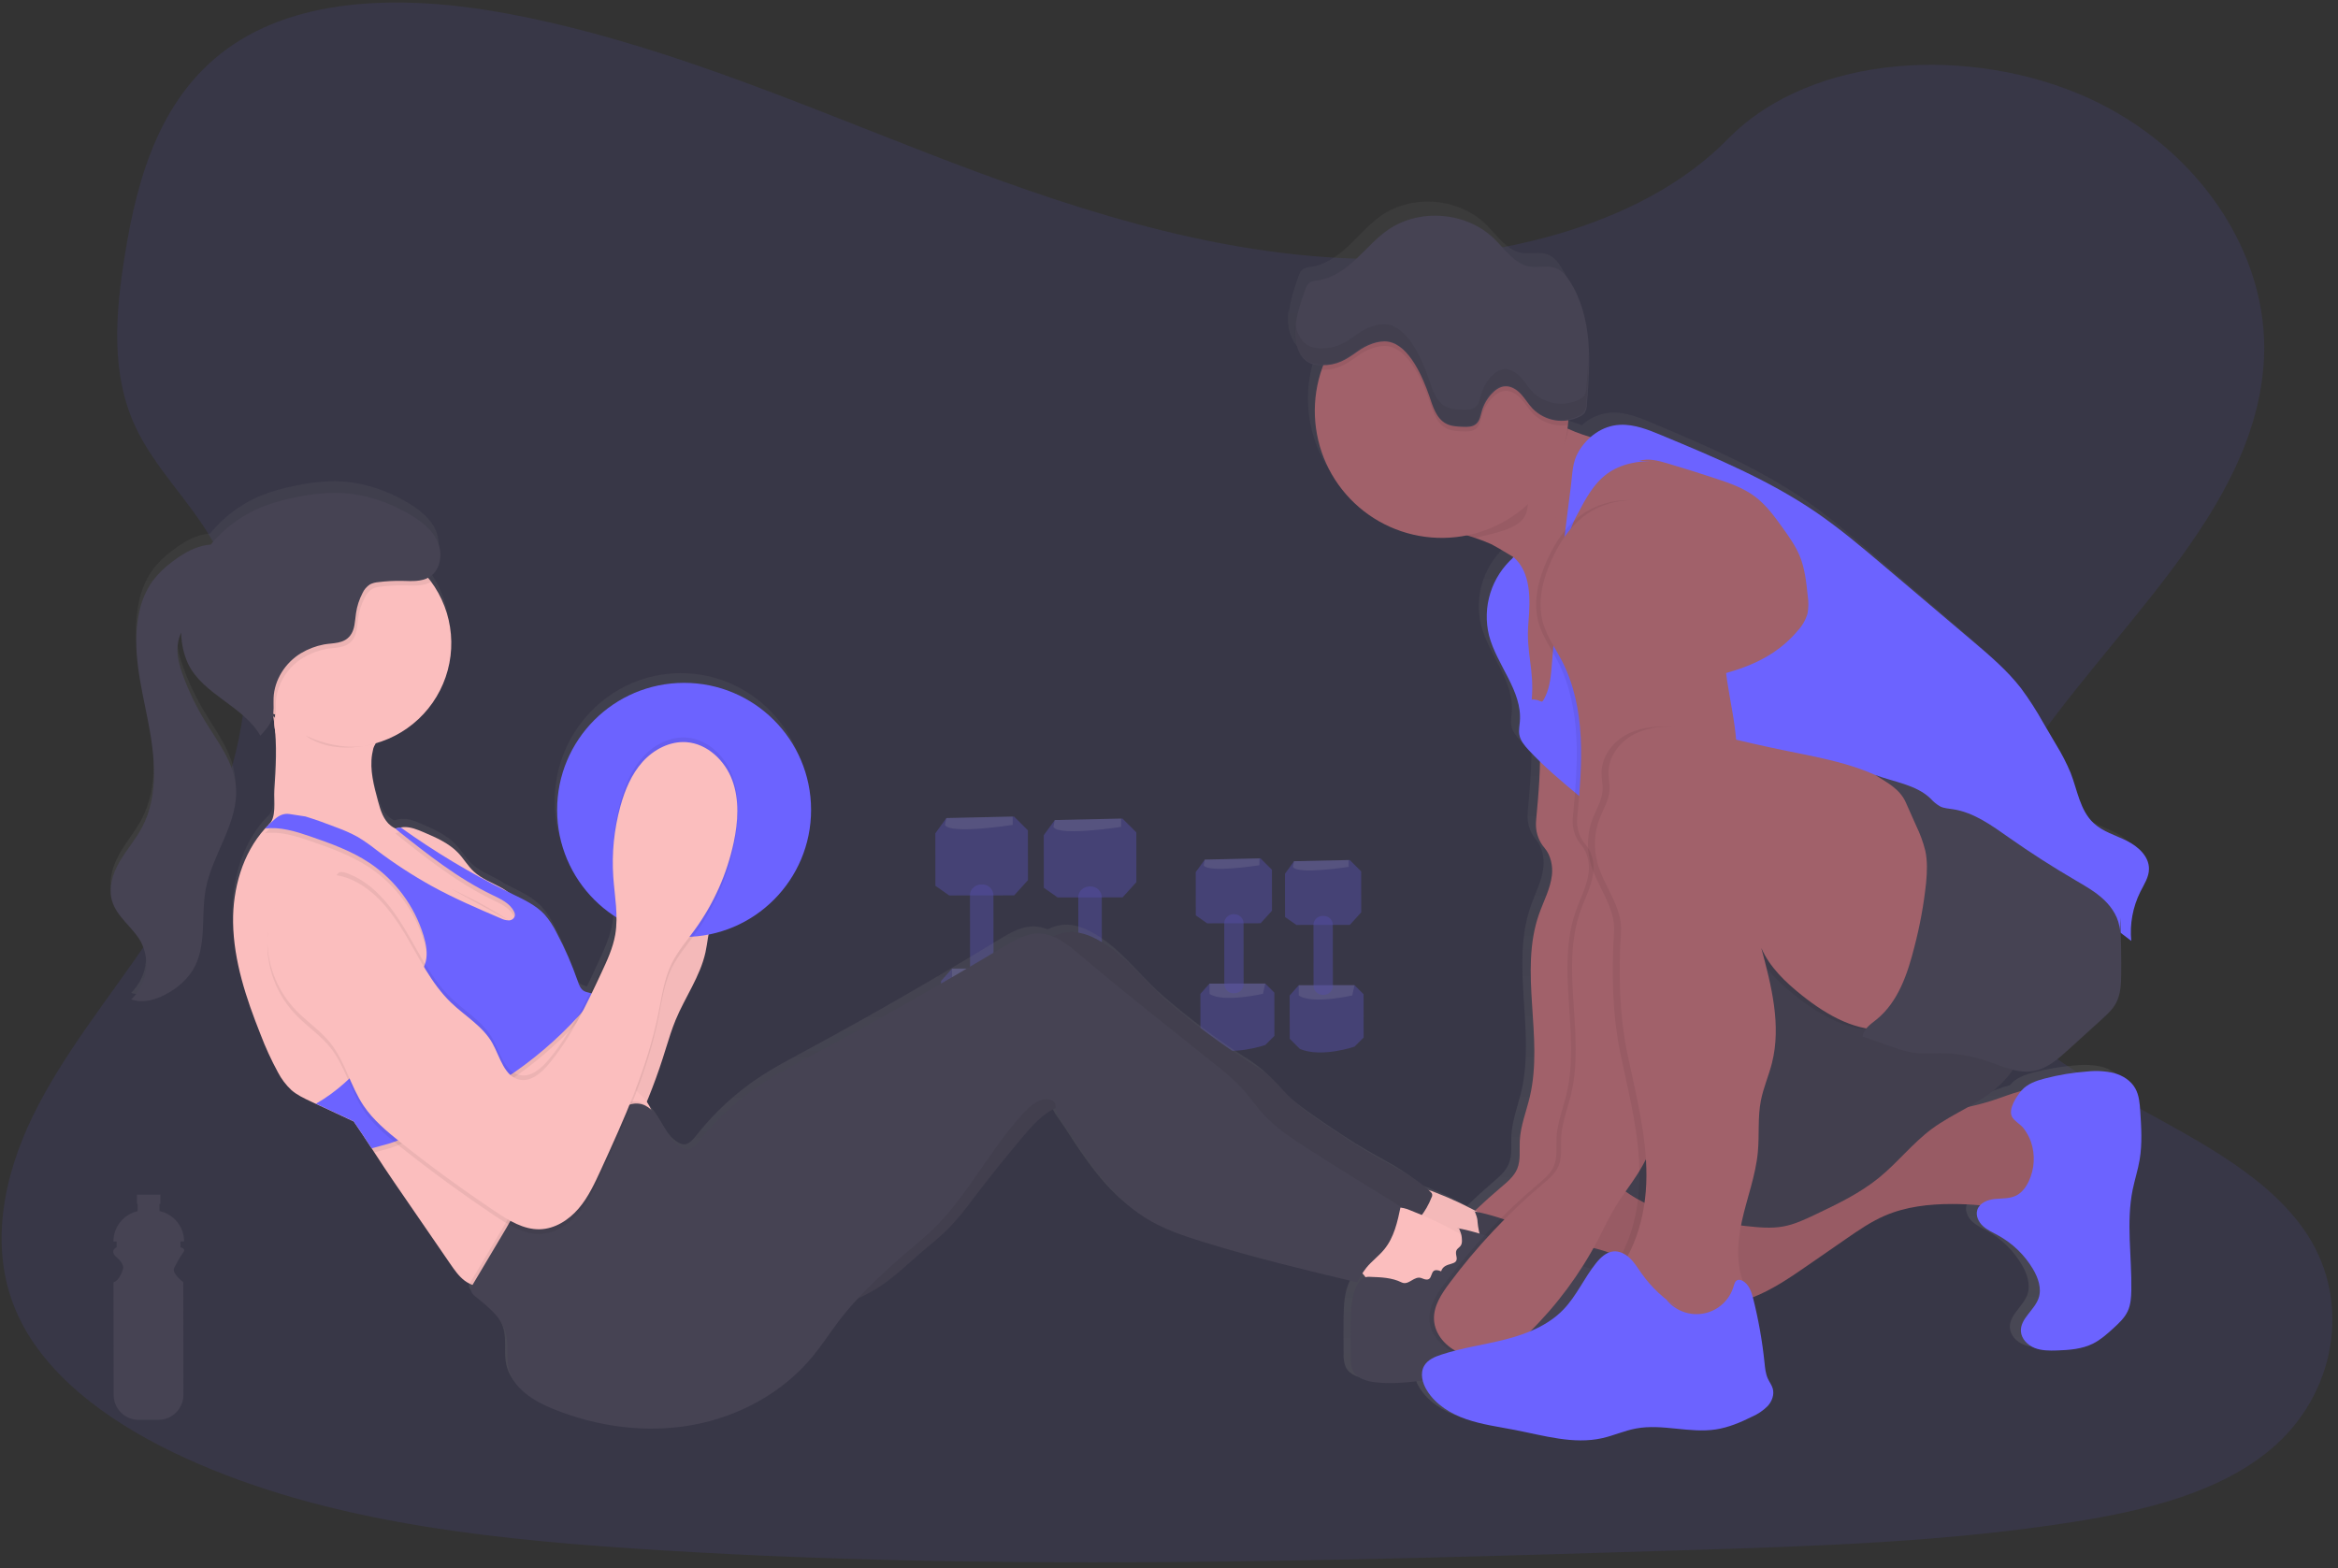 <svg width="319" height="214" viewBox="0 0 319 214" fill="none" xmlns="http://www.w3.org/2000/svg">
<rect x="0" y="0" width="319" height="214" fill="#333333" stroke="none"/>
<g clip-path="url(#clip0_18_16)">
<path opacity="0.1" d="M184.806 35.291C164.419 34.605 144.995 28.05 126.457 20.867C107.919 13.685 89.532 5.723 69.629 1.931C56.813 -0.508 42.176 -0.834 31.873 6.049C21.959 12.67 18.767 24.082 17.058 34.667C15.771 42.632 15.02 51.017 18.582 58.465C21.057 63.638 25.443 67.983 28.48 72.937C39.051 90.171 31.627 111.453 20.219 128.313C14.869 136.22 8.663 143.766 4.54 152.183C0.416 160.599 -1.484 170.239 2.145 178.814C5.745 187.312 14.296 193.69 23.559 198.169C42.373 207.26 64.532 209.853 86.137 211.305C133.966 214.516 182.043 213.037 229.993 211.554C247.737 211.006 265.561 210.45 283.012 207.681C292.707 206.144 302.712 203.711 309.743 197.857C318.667 190.429 320.865 177.866 314.866 168.57C304.804 152.982 277.027 149.145 269.991 132.409C266.115 123.2 270.071 112.927 275.674 104.373C287.695 86.021 307.862 69.91 308.9 48.949C309.61 34.553 299.886 20.152 284.871 13.346C269.129 6.229 247.325 7.155 235.734 18.988C223.801 31.185 202.808 35.894 184.806 35.291Z" fill="#6C63FF"/>
<g opacity="0.5">
<path opacity="0.5" d="M138.361 111.438L129.126 111.641L127.619 113.718L127.628 120.886L129.515 122.204L138.375 122.192L140.257 120.115L140.249 113.323L138.361 111.438Z" fill="#6C63FF"/>
<path opacity="0.2" d="M138.169 112.571C138.169 112.571 129.689 113.903 128.934 112.583L129.123 111.641L138.168 111.43L138.169 112.571Z" fill="white"/>
<path opacity="0.5" d="M139.142 132.188L140.651 133.697L140.66 140.879L139.155 142.367C139.155 142.367 133.692 144.26 130.108 142.754L128.408 141.06L128.399 133.878L129.906 132.178L139.142 132.188Z" fill="#6C63FF"/>
<path opacity="0.2" d="M138.766 133.887C138.766 133.887 132.171 135.404 129.908 133.899L129.906 132.2L139.142 132.188L138.766 133.887Z" fill="white"/>
<path opacity="0.5" d="M135.546 122.146L135.559 132.35C135.538 132.754 135.358 133.133 135.059 133.405C134.759 133.677 134.364 133.818 133.96 133.799C133.556 133.819 133.161 133.679 132.861 133.408C132.56 133.137 132.379 132.758 132.357 132.354L132.344 122.15C132.343 121.283 133.17 120.61 134.131 120.709C134.502 120.731 134.853 120.89 135.114 121.156C135.375 121.421 135.529 121.774 135.546 122.146Z" fill="#6C63FF"/>
<path opacity="0.5" d="M153.153 111.712L143.918 111.912L142.411 113.988L142.42 121.156L144.307 122.474L153.167 122.463L155.049 120.386L155.041 113.593L153.153 111.712Z" fill="#6C63FF"/>
<path opacity="0.2" d="M152.964 112.842C152.964 112.842 144.484 114.173 143.729 112.854L143.915 111.912L152.962 111.712L152.964 112.842Z" fill="white"/>
<path opacity="0.5" d="M153.928 132.458L155.437 133.967L155.446 141.149L153.941 142.646C153.941 142.646 148.476 144.54 144.894 143.033L143.194 141.339L143.185 134.171L144.693 132.47L153.928 132.458Z" fill="#6C63FF"/>
<path opacity="0.2" d="M153.558 134.158C153.558 134.158 146.963 135.675 144.7 134.169L144.698 132.47L153.928 132.458L153.558 134.158Z" fill="white"/>
<path opacity="0.5" d="M150.327 122.417L150.34 132.621C150.318 133.024 150.138 133.403 149.839 133.675C149.539 133.946 149.145 134.088 148.741 134.07C148.337 134.09 147.941 133.95 147.641 133.679C147.34 133.408 147.158 133.029 147.136 132.625L147.122 122.421C147.121 121.554 147.948 120.881 148.912 120.979C149.283 121.002 149.633 121.161 149.895 121.426C150.156 121.692 150.31 122.045 150.327 122.417Z" fill="#6C63FF"/>
<path opacity="0.5" d="M171.99 117.143L164.386 117.31L163.146 119.019L163.154 124.919L164.706 126.006L172.001 125.996L173.55 124.284L173.543 118.693L171.99 117.143Z" fill="#6C63FF"/>
<path opacity="0.2" d="M171.834 118.077C171.834 118.077 164.855 119.171 164.232 118.087L164.386 117.31L171.838 117.143L171.834 118.077Z" fill="white"/>
<path opacity="0.5" d="M172.63 134.224L173.874 135.465L173.882 141.366L172.641 142.61C172.641 142.61 168.144 144.169 165.189 142.929L163.791 141.534L163.783 135.633L165.023 134.234L172.63 134.224Z" fill="#6C63FF"/>
<path opacity="0.2" d="M172.323 135.622C172.323 135.622 166.893 136.872 165.031 135.632L165.029 134.234L172.63 134.224L172.323 135.622Z" fill="white"/>
<path opacity="0.5" d="M169.672 125.958L169.682 134.358C169.665 134.69 169.517 135.003 169.27 135.226C169.023 135.45 168.697 135.566 168.365 135.55C168.032 135.567 167.707 135.451 167.46 135.228C167.213 135.006 167.064 134.694 167.047 134.361L167.036 125.961C167.046 125.783 167.093 125.61 167.175 125.451C167.256 125.293 167.369 125.154 167.508 125.042C167.646 124.93 167.806 124.849 167.978 124.802C168.15 124.756 168.329 124.747 168.505 124.774C168.811 124.792 169.1 124.924 169.315 125.142C169.53 125.361 169.657 125.651 169.672 125.958Z" fill="#6C63FF"/>
<path opacity="0.5" d="M184.165 117.367L176.561 117.532L175.324 119.241L175.332 125.144L176.884 126.227L184.176 126.218L185.725 124.509L185.718 118.918L184.165 117.367Z" fill="#6C63FF"/>
<path opacity="0.2" d="M184.011 118.298C184.011 118.298 177.03 119.396 176.407 118.308L176.561 117.532L184.013 117.368L184.011 118.298Z" fill="white"/>
<path opacity="0.5" d="M184.808 134.448L186.049 135.687L186.057 141.587L184.819 142.832C184.819 142.832 180.319 144.39 177.367 143.154L175.971 141.766L175.964 135.858L177.204 134.458L184.808 134.448Z" fill="#6C63FF"/>
<path opacity="0.2" d="M184.498 135.847C184.498 135.847 179.071 137.094 177.206 135.856L177.204 134.458L184.808 134.448L184.498 135.847Z" fill="white"/>
<path opacity="0.5" d="M181.85 126.179L181.861 134.577C181.843 134.909 181.695 135.222 181.448 135.445C181.201 135.669 180.875 135.785 180.543 135.769C180.21 135.786 179.885 135.67 179.637 135.447C179.389 135.225 179.24 134.913 179.222 134.58L179.211 126.183C179.21 125.47 179.899 124.917 180.683 124.999C180.989 125.016 181.278 125.147 181.493 125.365C181.708 125.583 181.835 125.873 181.85 126.179Z" fill="#6C63FF"/>
</g>
<path d="M289.746 147.714C289.152 146.641 288.041 145.935 286.873 145.611C285.691 145.328 284.47 145.253 283.263 145.389C281.312 145.53 279.378 145.852 277.487 146.349C276.314 146.66 275.098 147.076 274.307 148.011C274.285 148.038 274.26 148.072 274.235 148.099C273.024 148.418 271.821 148.909 270.648 149.308C269.472 149.701 268.274 150.028 267.061 150.288C268.647 149.383 270.192 148.425 271.498 147.147C272.116 146.546 272.67 145.882 273.152 145.167C274.049 145.423 274.99 145.485 275.912 145.349C277.78 145.026 279.288 143.687 280.692 142.381L285.205 138.215C285.924 137.551 286.655 136.871 287.134 136.003C287.781 134.795 287.837 133.358 287.852 131.98C287.871 130.085 287.847 128.19 287.789 126.298L289.22 127.401C289 125.068 289.431 122.719 290.465 120.615C290.96 119.612 291.61 118.614 291.622 117.49C291.642 115.755 290.15 114.392 288.623 113.626C287.095 112.861 285.378 112.371 284.126 111.193C282.263 109.442 281.912 106.644 280.99 104.242C280.443 102.927 279.795 101.656 279.053 100.441L277.26 97.322C276.358 95.678 275.353 94.093 274.251 92.577C272.387 90.124 270.041 88.102 267.712 86.103L255.598 75.685C252.652 73.15 249.696 70.613 246.51 68.396C240.049 63.899 232.761 60.815 225.52 57.761C223.697 56.99 221.8 56.208 219.829 56.305C218.345 56.403 216.939 57.007 215.846 58.017C214.808 57.703 213.793 57.319 212.808 56.866L212.731 56.83C212.753 56.667 212.777 56.507 212.794 56.344C212.818 56.129 212.832 55.913 212.848 55.695C213.393 55.61 213.92 55.437 214.409 55.182C214.658 55.064 214.877 54.893 215.052 54.681C215.274 54.312 215.387 53.888 215.379 53.457C215.596 50.57 215.813 47.656 215.572 44.783C215.331 41.911 214.606 39.003 213.077 36.563C212.604 35.807 212.012 35.07 211.192 34.742C210.087 34.302 208.81 34.715 207.631 34.518C205.591 34.175 204.316 32.18 202.837 30.709C199.098 26.988 192.71 26.435 188.403 29.457C186.771 30.606 185.464 32.163 184.009 33.535C182.553 34.907 180.846 36.149 178.879 36.42C178.516 36.436 178.161 36.53 177.838 36.697C177.436 36.952 177.254 37.441 177.1 37.894C176.55 39.459 176.022 41.064 175.856 42.7C175.837 42.6 175.82 42.501 175.803 42.401C175.729 43.007 175.714 43.619 175.759 44.227C175.815 45.003 176.04 45.757 176.419 46.436C176.734 47.082 177.27 47.593 177.93 47.876C178.397 48.041 178.89 48.12 179.385 48.109L179.603 48.109C179.523 48.322 179.446 48.535 179.375 48.75C178.763 50.576 178.453 52.49 178.458 54.417C178.47 64.085 186.19 71.909 195.706 71.896C196.852 71.889 197.994 71.767 199.115 71.532C199.488 71.651 199.86 71.772 200.219 71.901C200.954 72.143 201.675 72.426 202.379 72.749C202.677 72.89 203.884 73.593 205.343 74.499L205.244 74.707C203.824 76.037 202.783 77.722 202.228 79.588C201.673 81.455 201.624 83.435 202.086 85.326C203.146 89.432 206.609 92.95 206.267 97.179C206.218 97.782 206.092 98.392 206.194 98.989C206.336 99.817 206.897 100.491 207.459 101.103C207.945 101.638 208.451 102.157 208.965 102.665C208.927 105.363 208.696 108.06 208.445 110.75C208.424 110.985 208.418 111.223 208.416 111.463C208.432 112.626 208.856 113.747 209.613 114.63C210.414 115.604 210.736 117.065 210.586 118.369C210.371 120.236 209.454 121.931 208.84 123.702C206.074 131.67 209.497 140.645 207.587 148.871C207.118 150.897 206.325 152.867 206.215 154.95C206.153 156.251 206.359 157.615 205.861 158.818C205.429 159.862 204.528 160.618 203.676 161.351C202.472 162.385 201.299 163.455 200.158 164.56C198.43 163.617 196.646 162.78 194.817 162.053C194.518 161.933 194.214 161.828 193.905 161.739C191.744 159.72 189.021 158.431 186.463 156.948C184.342 155.722 182.32 154.343 180.286 152.965C178.353 151.641 176.377 150.307 174.741 148.605C173.912 147.744 173.174 146.795 172.281 146.008C171.497 145.357 170.666 144.763 169.795 144.233C165.875 141.699 162.138 138.893 158.611 135.836C155.922 133.508 153.721 130.509 150.848 128.421C149.088 127.142 147.041 125.976 144.889 126.219C144.203 126.301 143.539 126.507 142.927 126.827C142.356 126.585 141.746 126.449 141.127 126.426C139.377 126.373 137.772 127.325 136.271 128.241C127.446 133.625 118.482 138.769 109.38 143.673C107.543 144.665 105.695 145.648 103.941 146.783C100.519 149.004 97.488 151.778 94.971 154.99C94.508 155.579 93.923 156.248 93.186 156.161C92.984 156.13 92.79 156.061 92.615 155.957C91.48 155.343 90.782 154.153 90.127 153.024C89.651 152.196 89.136 151.332 88.44 150.703C88.291 150.311 88.092 149.94 87.848 149.599C88.825 147.178 89.666 144.699 90.447 142.204C90.853 140.894 91.246 139.576 91.766 138.304C93.049 135.159 95.096 132.309 95.817 128.982C95.99 128.178 96.091 127.352 96.225 126.539C104.159 124.966 110.139 117.864 110.128 109.345C110.115 99.677 102.393 91.854 92.879 91.866C83.365 91.879 75.666 99.722 75.679 109.39C75.674 112.333 76.409 115.23 77.816 117.814C79.223 120.398 81.256 122.586 83.73 124.177C83.73 124.211 83.73 124.244 83.73 124.274C83.714 124.83 83.66 125.383 83.569 125.932C83.254 127.783 82.47 129.524 81.68 131.213C81.157 132.343 80.634 133.479 80.092 134.607C79.831 134.555 79.578 134.47 79.338 134.354C78.871 134.095 78.666 133.526 78.489 133.024C77.704 130.721 76.744 128.482 75.618 126.326C75.178 125.41 74.621 124.555 73.959 123.784C72.792 122.509 71.196 121.755 69.652 120.992C69.376 120.859 69.119 120.716 68.854 120.589C68.624 120.419 68.384 120.263 68.135 120.123C66.851 119.399 65.426 118.878 64.354 117.863C63.55 117.102 62.996 116.111 62.245 115.303C60.992 113.959 59.266 113.193 57.59 112.463C56.717 112.083 55.8 111.695 54.848 111.749C54.714 111.756 54.58 111.771 54.448 111.794C54.219 111.833 53.992 111.885 53.769 111.949C53.552 111.834 53.346 111.697 53.156 111.541C52.131 110.752 51.732 109.397 51.396 108.135C50.841 106.025 50.256 103.841 50.596 101.68C50.655 101.308 50.735 100.939 50.837 100.575C50.922 100.434 51.005 100.299 51.079 100.147C53.276 99.483 55.282 98.303 56.931 96.706C58.58 95.109 59.823 93.141 60.558 90.965C61.293 88.79 61.497 86.47 61.155 84.199C60.812 81.929 59.932 79.773 58.588 77.912C58.447 77.718 58.312 77.531 58.154 77.343L58.32 77.252C59.845 76.316 60.19 74.084 59.481 72.422C58.772 70.76 57.269 69.588 55.747 68.667C55.526 68.532 55.302 68.405 55.076 68.278L54.883 68.174C54.711 68.08 54.543 67.989 54.371 67.898L54.17 67.796C53.968 67.694 53.767 67.598 53.565 67.504L53.474 67.46C53.223 67.347 52.971 67.237 52.717 67.132C52.471 67.031 52.226 66.937 51.977 66.857L51.875 66.819C51.64 66.733 51.403 66.653 51.165 66.576L51.113 66.56C49.376 65.997 47.566 65.694 45.74 65.661C43.954 65.674 42.173 65.873 40.428 66.256C38.729 66.566 37.065 67.047 35.462 67.691C32.812 68.819 30.477 70.576 28.659 72.81C28.275 72.84 27.895 72.903 27.522 72.999C26.029 73.379 24.686 74.216 23.459 75.162C22.431 75.92 21.521 76.826 20.758 77.85C19.859 79.163 19.24 80.646 18.939 82.209C17.899 87.108 19.192 92.153 20.145 97.074C21.098 101.995 21.652 107.359 19.336 111.779C18.464 113.437 17.223 114.878 16.306 116.506C15.389 118.134 14.754 120.099 15.287 121.902C15.933 124.092 18.051 125.467 19.158 127.455C20.453 129.771 20.101 132.884 18.414 134.914C18.34 135.002 18.265 135.091 18.186 135.19C18.106 135.29 17.993 135.395 17.888 135.489C19.63 136.1 21.57 135.437 23.131 134.452C24.379 133.712 25.437 132.69 26.221 131.467C28.19 128.222 27.299 124.03 27.989 120.281C28.897 115.371 32.578 110.988 32.064 106.019C31.718 102.686 29.539 99.901 27.827 97.036C26.688 95.113 25.734 93.087 24.976 90.985C24.945 90.897 24.915 90.805 24.882 90.709C24.38 89.287 23.995 87.779 24.249 86.29C24.336 85.808 24.48 85.337 24.678 84.889C24.678 84.942 24.678 84.997 24.678 85.049C24.714 86.489 25.035 87.908 25.625 89.222C27.355 92.811 31.508 94.463 34.148 97.371C34.258 97.492 34.363 97.616 34.468 97.743C34.499 97.776 34.526 97.812 34.554 97.848L34.778 98.124L34.872 98.254C34.941 98.35 35.01 98.447 35.074 98.546L35.16 98.67C35.248 98.811 35.337 98.946 35.42 99.098C36.089 98.354 36.781 97.572 37.05 96.61C37.075 96.527 37.092 96.441 37.108 96.356C37.13 96.378 37.15 96.403 37.172 96.427C37.224 96.723 37.266 97.018 37.305 97.317C37.306 97.743 37.352 98.168 37.442 98.584C37.655 101.236 37.491 103.96 37.317 106.62C37.225 108.043 37.598 110.155 36.694 111.217L36.666 111.248C36.614 111.31 36.556 111.367 36.493 111.419C36.339 111.58 36.181 111.737 36.035 111.903C33.004 115.332 31.63 120.196 31.708 124.853C31.786 130.154 33.485 135.287 35.41 140.215C36.082 142.014 36.874 143.766 37.779 145.46C38.247 146.374 38.865 147.204 39.607 147.913C40.383 148.6 41.328 149.052 42.259 149.493C42.491 149.603 42.725 149.71 42.958 149.823L43.551 150.099L48.072 152.242C48.902 153.459 49.704 154.709 50.514 155.962C50.631 156.139 50.744 156.321 50.863 156.498C51.748 157.878 52.639 159.258 53.546 160.599L61.175 171.876C61.729 172.704 62.306 173.532 63.083 174.144C63.304 174.317 63.543 174.466 63.796 174.588C63.924 174.649 64.056 174.704 64.191 174.75C64.024 175.001 63.953 175.304 63.99 175.604C64.092 175.897 64.286 176.15 64.543 176.324C66.267 177.747 68.182 179.247 68.726 181.437C69.112 182.997 68.73 184.669 69.077 186.238C69.713 189.065 72.511 190.777 75.157 191.862C81.086 194.291 87.67 195.218 93.964 194.078C100.259 192.937 106.236 189.661 110.306 184.665C111.557 183.122 112.623 181.438 113.811 179.845C114.637 178.723 115.547 177.653 116.486 176.621C117.501 176.155 118.48 175.613 119.413 174.999C121.401 173.673 123.113 171.972 124.927 170.395C126.281 169.211 127.698 168.093 128.941 166.799C130.057 165.571 131.1 164.278 132.063 162.927C134.268 159.997 136.545 157.124 138.894 154.308C140.151 152.801 141.482 151.267 143.239 150.436L143.319 150.402C143.531 151.64 144.512 152.688 145.201 153.756C148.049 158.172 151.031 162.718 155.428 165.529C157.837 167.068 160.56 168.009 163.277 168.867C170.18 171.04 177.193 172.744 184.212 174.45C184.443 174.008 184.669 173.599 184.922 173.201C185.031 173.315 185.133 173.437 185.226 173.565C185.257 173.609 185.282 173.656 185.312 173.7C185.261 173.71 185.212 173.724 185.163 173.742C184.713 173.952 184.359 174.326 184.173 174.787C183.419 176.305 183.35 178.064 183.316 179.76C183.293 181.418 183.32 183.075 183.323 184.732C183.283 185.351 183.378 185.971 183.601 186.55C184.138 187.654 185.499 188.064 186.717 188.203C188.831 188.435 190.962 188.233 193.064 187.946C193.187 188.442 193.386 188.917 193.654 189.351C194.838 191.283 196.879 192.557 199.003 193.303C201.126 194.049 203.376 194.344 205.582 194.78C209.5 195.554 213.509 196.795 217.403 195.911C218.956 195.558 220.437 194.877 221.991 194.577C225.548 193.898 229.237 195.258 232.819 194.706C234.549 194.428 236.185 193.735 237.752 192.94C238.542 192.592 239.258 192.096 239.862 191.479C240.435 190.832 240.779 189.914 240.54 189.078C240.404 188.597 240.095 188.189 239.887 187.736C239.609 187.012 239.45 186.247 239.418 185.471C239.126 182.538 238.626 179.629 237.921 176.767C237.902 176.687 237.88 176.604 237.858 176.521C240.564 175.443 242.988 173.752 245.381 172.069L250.53 168.455C252.184 167.284 253.88 166.108 255.74 165.288C258.592 164.03 261.752 163.667 264.862 163.666C266.135 163.664 267.41 163.726 268.677 163.84C268.516 164.017 268.395 164.226 268.322 164.454C268.069 165.245 268.473 166.111 269.073 166.688C269.673 167.264 270.454 167.589 271.158 167.989C273.105 169.082 274.726 170.673 275.857 172.599C276.565 173.81 277.08 175.282 276.635 176.617C276.085 178.291 274.118 179.449 274.234 181.211C274.302 182.249 275.139 183.107 276.092 183.49C277.044 183.873 278.102 183.866 279.128 183.834C280.809 183.779 282.54 183.647 284.043 182.88C285.055 182.362 285.913 181.582 286.753 180.811C287.52 180.105 288.303 179.372 288.738 178.421C289.145 177.526 289.207 176.512 289.225 175.529C289.302 170.899 288.498 166.207 289.411 161.67C289.685 160.288 290.125 158.937 290.358 157.545C290.725 155.334 290.581 153.103 290.438 150.882C290.367 149.788 290.283 148.661 289.746 147.714Z" fill="url(#paint0_linear_18_16)"/>
<path opacity="0.06" d="M231.347 83.763C230.263 84.497 229.887 85.912 229.751 87.216C229.17 92.76 231.462 98.246 231.318 103.818C231.202 108.251 229.557 112.482 227.934 116.609C225.167 123.648 223.73 131.29 223.18 138.835C222.629 146.379 221.82 154.236 217.782 160.622C216.864 162.068 215.795 163.412 214.897 164.866C213.955 166.387 213.21 168.018 212.378 169.599C209.928 174.268 206.768 178.528 203.01 182.226C201.907 183.305 200.738 184.351 199.332 184.974C198.425 185.369 197.448 185.579 196.46 185.59C195.471 185.602 194.49 185.416 193.574 185.042C191.685 184.263 190.093 182.503 190.013 180.459C189.942 178.63 191.03 176.98 192.121 175.514C195.819 170.549 200.073 166.025 204.8 162.029C205.657 161.304 206.562 160.554 207.005 159.521C207.503 158.329 207.297 156.979 207.359 155.689C207.458 153.631 208.256 151.677 208.731 149.671C210.652 141.522 207.207 132.632 209.99 124.737C210.609 122.982 211.528 121.304 211.744 119.456C211.897 118.163 211.575 116.718 210.765 115.75C210.006 114.88 209.581 113.768 209.566 112.613C209.565 112.376 209.565 112.141 209.592 111.909C209.924 108.293 210.254 104.66 210.067 101.033C209.88 97.407 209.155 93.761 207.478 90.54C206.609 88.87 205.486 87.308 204.949 85.505C204.084 82.586 204.874 79.428 206.154 76.664C207.153 74.502 208.487 72.443 210.351 70.96C213.814 68.207 219.002 67.882 222.8 70.151C225.601 71.821 227.521 74.633 229.078 77.501C230.196 79.597 231.36 81.371 231.347 83.763Z" fill="black"/>
<path d="M222.119 61.76C221.591 63.191 221.065 64.623 220.543 66.055C220.196 66.994 219.852 67.942 219.495 68.882C217.844 73.212 215.998 77.474 213.104 81.061C213.537 80.524 209.457 77.834 206.449 75.998C204.982 75.097 203.767 74.402 203.468 74.264C202.759 73.945 202.034 73.664 201.295 73.422C200.149 73.037 198.989 72.704 197.843 72.288C195.192 71.333 197.043 69.892 198.175 68.343C201.881 63.272 202.575 56.349 206.784 51.689C208.334 54.626 210.782 56.99 213.771 58.434C213.829 58.464 213.889 58.492 213.95 58.517C216.455 59.684 219.221 60.186 221.812 61.164C221.952 61.216 222.115 61.29 222.163 61.44C222.18 61.548 222.165 61.66 222.119 61.76Z" fill="#A1616A"/>
<path d="M215.045 164.09C213.849 165.811 213.105 167.806 212.883 169.89C212.662 171.975 212.969 174.082 213.777 176.016C213.982 176.557 214.3 177.047 214.709 177.454C215.231 177.861 215.838 178.144 216.485 178.281C221.969 179.834 227.82 179.52 233.433 178.535C235.334 178.239 237.203 177.761 239.012 177.105C241.79 176.038 244.269 174.336 246.718 172.637L251.897 169.055C253.573 167.896 255.264 166.731 257.137 165.916C260.006 164.672 263.185 164.312 266.312 164.31C268.999 164.31 271.679 164.563 274.318 165.065C276.076 165.403 278.183 165.751 279.418 164.465C280.123 163.737 280.332 162.673 280.468 161.671C281.009 157.768 280.994 153.809 280.423 149.911C280.408 149.584 280.289 149.269 280.082 149.014C279.887 148.849 279.65 148.741 279.397 148.703C276.954 148.154 274.504 149.303 272.131 150.094C267.201 151.741 261.905 151.944 256.889 153.301C251.624 154.725 246.682 157.414 241.239 157.965C238.645 158.228 236.039 158.005 233.439 158.066C231.027 158.122 228.779 158.959 226.416 159.062C221.862 159.269 217.902 160.07 215.045 164.09Z" fill="#A1616A"/>
<path opacity="0.06" d="M215.045 164.09C213.849 165.811 213.105 167.806 212.883 169.89C212.662 171.975 212.969 174.082 213.777 176.016C213.982 176.557 214.3 177.047 214.709 177.454C215.231 177.861 215.838 178.144 216.485 178.281C221.969 179.834 227.82 179.52 233.433 178.535C235.334 178.239 237.203 177.761 239.012 177.105C241.79 176.038 244.269 174.336 246.718 172.637L251.897 169.055C253.573 167.896 255.264 166.731 257.137 165.916C260.006 164.672 263.185 164.312 266.312 164.31C268.999 164.31 271.679 164.563 274.318 165.065C276.076 165.403 278.183 165.751 279.418 164.465C280.123 163.737 280.332 162.673 280.468 161.671C281.009 157.768 280.994 153.809 280.423 149.911C280.408 149.584 280.289 149.269 280.082 149.014C279.887 148.849 279.65 148.741 279.397 148.703C276.954 148.154 274.504 149.303 272.131 150.094C267.201 151.741 261.905 151.944 256.889 153.301C251.624 154.725 246.682 157.414 241.239 157.965C238.645 158.228 236.039 158.005 233.439 158.066C231.027 158.122 228.779 158.959 226.416 159.062C221.862 159.269 217.902 160.07 215.045 164.09Z" fill="black"/>
<path d="M219.493 158.245C219.364 158.855 219.249 159.502 219.431 160.098C219.658 160.685 220.041 161.198 220.537 161.583C225.235 165.781 231.941 166.642 238.21 167.316C239.908 167.499 241.636 167.682 243.316 167.373C244.848 167.095 246.276 166.416 247.686 165.746C250.72 164.303 253.771 162.843 256.371 160.724C258.922 158.649 260.966 155.995 263.608 154.038C266.611 151.824 270.305 150.554 272.984 147.949C274.922 146.074 276.208 143.627 276.654 140.967C276.956 139.151 276.854 137.298 276.647 135.47C276.426 133.368 276.073 131.23 275.072 129.37C273.912 127.217 271.967 125.592 269.915 124.258C265.572 121.441 260.461 119.696 255.28 119.747C248.104 119.82 241.485 124.008 236.341 128.708C230.899 133.685 226.498 139.693 223.391 146.384C221.637 150.173 220.329 154.153 219.493 158.245Z" fill="#464353"/>
<path opacity="0.06" d="M219.493 158.245C219.364 158.855 219.249 159.502 219.431 160.098C219.658 160.685 220.041 161.198 220.537 161.583C225.235 165.781 231.941 166.642 238.21 167.316C239.908 167.499 241.636 167.682 243.316 167.373C244.848 167.095 246.276 166.416 247.686 165.746C250.72 164.303 253.771 162.843 256.371 160.724C258.922 158.649 260.966 155.995 263.608 154.038C266.611 151.824 270.305 150.554 272.984 147.949C274.922 146.074 276.208 143.627 276.654 140.967C276.956 139.151 276.854 137.298 276.647 135.47C276.426 133.368 276.073 131.23 275.072 129.37C273.912 127.217 271.967 125.592 269.915 124.258C265.572 121.441 260.461 119.696 255.28 119.747C248.104 119.82 241.485 124.008 236.341 128.708C230.899 133.685 226.498 139.693 223.391 146.384C221.637 150.173 220.329 154.153 219.493 158.245Z" fill="black"/>
<path d="M231.347 83.763C230.263 84.497 229.887 85.912 229.751 87.216C229.17 92.76 231.462 98.246 231.318 103.818C231.202 108.251 229.557 112.482 227.934 116.609C225.167 123.648 223.73 131.29 223.18 138.835C222.629 146.379 221.82 154.236 217.782 160.622C216.864 162.068 215.795 163.412 214.897 164.866C213.955 166.387 213.21 168.018 212.378 169.599C209.928 174.268 206.768 178.528 203.01 182.226C201.907 183.305 200.738 184.351 199.332 184.974C198.425 185.369 197.448 185.579 196.46 185.59C195.471 185.602 194.49 185.416 193.574 185.042C191.685 184.263 190.093 182.503 190.013 180.459C189.942 178.63 191.03 176.98 192.121 175.514C195.819 170.549 200.073 166.025 204.8 162.029C205.657 161.304 206.562 160.554 207.005 159.521C207.503 158.329 207.297 156.979 207.359 155.689C207.458 153.631 208.256 151.677 208.731 149.671C210.652 141.522 207.207 132.632 209.99 124.737C210.609 122.982 211.528 121.304 211.744 119.456C211.897 118.163 211.575 116.718 210.765 115.75C210.006 114.88 209.581 113.768 209.566 112.613C209.565 112.376 209.565 112.141 209.592 111.909C209.924 108.293 210.254 104.66 210.067 101.033C209.88 97.407 209.155 93.761 207.478 90.54C206.609 88.87 205.486 87.308 204.949 85.505C204.084 82.586 204.874 79.428 206.154 76.664C207.153 74.502 208.487 72.443 210.351 70.96C213.814 68.207 219.002 67.882 222.8 70.151C225.601 71.821 227.521 74.633 229.078 77.501C230.196 79.597 231.36 81.371 231.347 83.763Z" fill="#A1616A"/>
<path d="M216.121 102.34C221.891 102.333 226.559 94.982 226.547 85.921C226.535 76.861 221.848 69.522 216.079 69.53C210.309 69.537 205.641 76.888 205.653 85.949C205.665 95.009 210.352 102.348 216.121 102.34Z" fill="#A1616A"/>
<path d="M189.568 171.697C189.877 172.132 190.087 172.629 190.183 173.154C190.28 173.679 190.259 174.219 190.124 174.735C191.11 175.441 192.307 175.789 193.518 175.72C194.719 175.652 195.9 175.379 197.008 174.911C197.972 174.558 198.885 174.077 199.722 173.482C201.162 172.414 202.203 170.888 203.029 169.307C203.494 168.433 203.89 167.303 203.301 166.519C203.07 166.254 202.788 166.036 202.473 165.88C200.344 164.668 198.129 163.618 195.844 162.737C195.217 162.448 194.536 162.296 193.845 162.292C192.998 162.34 192.228 162.805 191.556 163.325C190.044 164.505 188.825 166.019 187.995 167.749C187.737 168.302 186.954 169.615 187.344 170.184C187.521 170.446 188.173 170.536 188.449 170.702C188.888 170.951 189.27 171.29 189.568 171.697Z" fill="#FBBEBE"/>
<path opacity="0.03" d="M189.568 171.697C189.877 172.132 190.087 172.629 190.183 173.154C190.28 173.679 190.259 174.219 190.124 174.735C191.11 175.441 192.307 175.789 193.518 175.72C194.719 175.652 195.9 175.379 197.008 174.911C197.972 174.558 198.885 174.077 199.722 173.482C201.162 172.414 202.203 170.888 203.029 169.307C203.494 168.433 203.89 167.303 203.301 166.519C203.07 166.254 202.788 166.036 202.473 165.88C200.344 164.668 198.129 163.618 195.844 162.737C195.217 162.448 194.536 162.296 193.845 162.292C192.998 162.34 192.228 162.805 191.556 163.325C190.044 164.505 188.825 166.019 187.995 167.749C187.737 168.302 186.954 169.615 187.344 170.184C187.521 170.446 188.173 170.536 188.449 170.702C188.888 170.951 189.27 171.29 189.568 171.697Z" fill="black"/>
<path d="M200.99 165.282C205.661 166.143 209.959 168.397 214.55 169.61C216.408 170.099 218.322 170.433 220.097 171.155C221.873 171.876 223.547 173.112 224.314 174.873C224.638 175.718 224.854 176.602 224.955 177.502C225.156 178.775 225.32 180.197 224.565 181.242C223.769 182.348 222.262 182.593 220.913 182.758C216.061 183.342 211.21 183.928 206.342 184.343C205.356 184.404 204.374 184.523 203.402 184.698C202.602 184.859 201.821 185.103 201.027 185.292C199.998 185.534 198.952 185.687 197.909 185.849C195.24 186.236 192.541 186.624 189.861 186.334C188.638 186.201 187.268 185.807 186.728 184.703C186.504 184.131 186.409 183.516 186.45 182.902C186.434 181.262 186.418 179.624 186.444 177.986C186.466 176.303 186.547 174.557 187.307 173.057C187.495 172.597 187.851 172.226 188.302 172.019C188.579 171.939 188.87 171.913 189.157 171.941C190.593 171.989 192.078 172.048 193.362 172.687C194.381 173.191 195.21 174.032 196.249 174.49C198.215 175.36 200.585 174.73 202.576 175.548C203.038 174.116 202.931 172.669 202.584 171.202C202.237 169.736 201.753 168.298 201.604 166.801C201.598 166.472 201.534 166.146 201.415 165.84C201.266 165.533 201.315 165.235 200.99 165.282Z" fill="#464353"/>
<path opacity="0.06" d="M200.99 165.282C205.661 166.143 209.959 168.397 214.55 169.61C216.408 170.099 218.322 170.433 220.097 171.155C221.873 171.876 223.547 173.112 224.314 174.873C224.638 175.718 224.854 176.602 224.955 177.502C225.156 178.775 225.32 180.197 224.565 181.242C223.769 182.348 222.262 182.593 220.913 182.758C216.061 183.342 211.21 183.928 206.342 184.343C205.356 184.404 204.374 184.523 203.402 184.698C202.602 184.859 201.821 185.103 201.027 185.292C199.998 185.534 198.952 185.687 197.909 185.849C195.24 186.236 192.541 186.624 189.861 186.334C188.638 186.201 187.268 185.807 186.728 184.703C186.504 184.131 186.409 183.516 186.45 182.902C186.434 181.262 186.418 179.624 186.444 177.986C186.466 176.303 186.547 174.557 187.307 173.057C187.495 172.597 187.851 172.226 188.302 172.019C188.579 171.939 188.87 171.913 189.157 171.941C190.593 171.989 192.078 172.048 193.362 172.687C194.381 173.191 195.21 174.032 196.249 174.49C198.215 175.36 200.585 174.73 202.576 175.548C203.038 174.116 202.931 172.669 202.584 171.202C202.237 169.736 201.753 168.298 201.604 166.801C201.598 166.472 201.534 166.146 201.415 165.84C201.266 165.533 201.315 165.235 200.99 165.282Z" fill="black"/>
<path d="M44.923 118.386C43.981 118.089 43.075 118.924 42.548 119.77C40.361 123.22 40.547 127.822 42.304 131.51C42.722 132.445 43.299 133.302 44.008 134.041C44.959 134.976 46.182 135.574 47.323 136.246C50.488 138.112 53.202 140.656 55.271 143.694C56.623 145.684 57.688 147.873 59.223 149.725C62.999 154.283 69.198 156.341 72.862 160.977C73.738 162.081 74.479 163.362 75.648 164.164C76.343 164.64 77.152 164.923 77.992 164.982C78.832 165.041 79.673 164.874 80.427 164.499C81.182 164.125 81.822 163.555 82.283 162.849C82.744 162.144 83.008 161.328 83.049 160.486C84.467 158.393 85.626 156.082 86.73 153.805C88.363 150.328 89.742 146.738 90.856 143.062C91.266 141.763 91.662 140.456 92.184 139.193C93.475 136.076 95.533 133.253 96.257 129.959C96.548 128.638 96.618 127.265 97.041 125.983C97.421 124.832 98.071 123.789 98.936 122.942C101.803 120.146 103.344 116.075 105.622 112.785C106.548 111.455 107.509 110.128 108.12 108.624C108.731 107.121 108.963 105.4 108.39 103.881C107.817 102.363 106.322 101.138 104.705 101.226C103.981 101.302 103.279 101.519 102.638 101.864C100.41 102.925 98.368 104.338 96.588 106.048C95.809 106.8 95.073 107.594 94.383 108.427C91.015 112.464 88.383 117.362 88.158 122.616C88.083 124.418 88.229 126.415 87.088 127.811C83.941 131.668 82.935 136.968 80.252 141.165C79.01 143.1 77.585 145.104 75.459 145.988C75.144 146.14 74.797 146.209 74.449 146.188C73.598 146.093 73.109 145.198 72.749 144.42C71.343 141.384 69.716 138.455 67.882 135.656C67.158 134.552 66.359 133.421 65.201 132.773C64.411 132.335 63.495 132.14 62.752 131.627C61.715 130.913 61.173 129.695 60.633 128.555C58.884 124.873 56.671 121.43 54.048 118.31C52.848 116.884 51.267 115.411 49.419 115.626C47.658 115.835 46.584 117.69 44.923 118.386Z" fill="#FBBEBE"/>
<path opacity="0.03" d="M44.923 118.386C43.981 118.089 43.075 118.924 42.548 119.77C40.361 123.22 40.547 127.822 42.304 131.51C42.722 132.445 43.299 133.302 44.008 134.041C44.959 134.976 46.182 135.574 47.323 136.246C50.488 138.112 53.202 140.656 55.271 143.694C56.623 145.684 57.688 147.873 59.223 149.725C62.999 154.283 69.198 156.341 72.862 160.977C73.738 162.081 74.479 163.362 75.648 164.164C76.343 164.64 77.152 164.923 77.992 164.982C78.832 165.041 79.673 164.874 80.427 164.499C81.182 164.125 81.822 163.555 82.283 162.849C82.744 162.144 83.008 161.328 83.049 160.486C84.467 158.393 85.626 156.082 86.73 153.805C88.363 150.328 89.742 146.738 90.856 143.062C91.266 141.763 91.662 140.456 92.184 139.193C93.475 136.076 95.533 133.253 96.257 129.959C96.548 128.638 96.618 127.265 97.041 125.983C97.421 124.832 98.071 123.789 98.936 122.942C101.803 120.146 103.344 116.075 105.622 112.785C106.548 111.455 107.509 110.128 108.12 108.624C108.731 107.121 108.963 105.4 108.39 103.881C107.817 102.363 106.322 101.138 104.705 101.226C103.981 101.302 103.279 101.519 102.638 101.864C100.41 102.925 98.368 104.338 96.588 106.048C95.809 106.8 95.073 107.594 94.383 108.427C91.015 112.464 88.383 117.362 88.158 122.616C88.083 124.418 88.229 126.415 87.088 127.811C83.941 131.668 82.935 136.968 80.252 141.165C79.01 143.1 77.585 145.104 75.459 145.988C75.144 146.14 74.797 146.209 74.449 146.188C73.598 146.093 73.109 145.198 72.749 144.42C71.343 141.384 69.716 138.455 67.882 135.656C67.158 134.552 66.359 133.421 65.201 132.773C64.411 132.335 63.495 132.14 62.752 131.627C61.715 130.913 61.173 129.695 60.633 128.555C58.884 124.873 56.671 121.43 54.048 118.31C52.848 116.884 51.267 115.411 49.419 115.626C47.658 115.835 46.584 117.69 44.923 118.386Z" fill="black"/>
<path d="M44.713 105.188C48.731 105.183 51.984 102.236 51.98 98.607C51.975 94.978 48.714 92.04 44.696 92.045C40.677 92.05 37.424 94.996 37.428 98.626C37.433 102.255 40.694 105.193 44.713 105.188Z" fill="#FBBEBE"/>
<path d="M51.529 99.878C52.975 99.876 54.147 98.701 54.145 97.253C54.143 95.805 52.969 94.633 51.522 94.635C50.075 94.637 48.904 95.812 48.906 97.26C48.908 98.708 50.082 99.88 51.529 99.878Z" fill="#FBBEBE"/>
<path d="M45.659 98.615C51.194 98.608 55.68 97.401 55.678 95.92C55.676 94.439 51.187 93.243 45.652 93.251C40.117 93.258 35.632 94.465 35.634 95.946C35.636 97.427 40.124 98.622 45.659 98.615Z" fill="#FBBEBE"/>
<path d="M36.718 95.373C36.962 96.146 37.155 96.935 37.295 97.734C36.452 96.88 35.722 95.922 35.122 94.883C34.96 94.704 34.83 94.499 34.737 94.276C33.84 92.194 33.227 90.088 33.224 87.806C33.221 85.16 33.956 82.567 35.348 80.317C36.74 78.068 38.732 76.253 41.1 75.077C43.468 73.902 46.117 73.412 48.749 73.663C51.38 73.915 53.889 74.898 55.992 76.501C58.094 78.105 59.707 80.264 60.648 82.737C61.589 85.209 61.82 87.895 61.316 90.492C60.812 93.089 59.592 95.493 57.795 97.433C55.998 99.373 53.694 100.771 51.144 101.47C51.576 100.071 52.168 98.706 52.243 97.256C52.289 96.772 52.218 96.284 52.037 95.833C51.794 95.354 51.436 94.942 50.995 94.636C49.414 93.431 47.382 92.906 45.395 92.942C43.406 93.027 41.452 93.499 39.642 94.33C39.071 94.577 38.387 94.909 37.711 95.137C37.389 95.249 37.056 95.328 36.718 95.373Z" fill="#FBBEBE"/>
<path d="M72.709 126.368C71.802 127.825 69.863 128.273 68.157 128.145C64.977 127.914 62.082 126.219 59.623 124.178C57.164 122.138 55.013 119.765 52.499 117.801C47.821 114.142 42.556 112.676 36.61 112.599C37.771 111.633 37.34 109.346 37.432 107.844C37.632 104.805 37.822 101.686 37.42 98.692C37.378 98.369 37.331 98.051 37.276 97.734C37.369 97.833 37.469 97.93 37.571 98.029C39.341 99.725 41.52 100.933 43.895 101.536C46.271 102.139 48.761 102.116 51.125 101.47C50.974 101.951 50.855 102.442 50.771 102.94C50.431 105.075 51.008 107.24 51.577 109.331C51.915 110.581 52.317 111.923 53.348 112.704C54.017 113.211 54.859 113.409 55.651 113.676C57.231 114.212 58.69 115.055 59.944 116.156C60.817 116.92 61.602 117.812 62.538 118.476C63.429 119.038 64.367 119.521 65.342 119.92C67.734 121.021 69.995 122.389 72.082 123.996C72.475 124.242 72.782 124.605 72.958 125.034C73.01 125.262 73.015 125.498 72.972 125.727C72.929 125.957 72.839 126.175 72.709 126.368Z" fill="#FBBEBE"/>
<path d="M89.048 153.111C88.859 154.371 87.706 155.356 86.893 156.335C84.683 159.011 82.443 161.697 79.97 164.147C77.324 166.766 74.418 169.102 71.514 171.437L67.748 174.461C67.283 174.887 66.739 175.216 66.145 175.43C65.451 175.604 64.716 175.518 64.081 175.187C63.828 175.066 63.588 174.919 63.365 174.748C62.583 174.142 62.008 173.314 61.447 172.5C58.892 168.777 56.334 165.055 53.773 161.331C52.86 160 51.964 158.634 51.074 157.268C50.955 157.091 50.841 156.912 50.722 156.735C49.909 155.493 49.099 154.251 48.267 153.051L43.721 150.927L43.124 150.652L42.42 150.324C41.483 149.886 40.533 149.44 39.754 148.761C39.008 148.061 38.386 147.239 37.916 146.33C37.004 144.649 36.207 142.909 35.529 141.121C33.591 136.242 31.884 131.156 31.806 125.902C31.736 121.281 33.093 116.473 36.158 113.077C36.577 112.61 37.028 112.172 37.506 111.766C38.096 111.271 38.706 110.98 39.465 111.087C40.224 111.193 40.945 111.303 41.673 111.426C43.683 111.77 45.678 112.191 47.656 112.689C49.44 113.143 51.287 113.659 53.089 113.295C53.379 113.237 53.666 113.154 53.953 113.079C54.187 113.018 54.419 112.959 54.659 112.92C54.792 112.897 54.927 112.882 55.062 112.876C56.02 112.825 56.939 113.207 57.823 113.585C59.511 114.306 61.248 115.066 62.519 116.396C63.276 117.196 63.832 118.179 64.639 118.932C65.717 119.939 67.153 120.453 68.446 121.173C68.695 121.311 68.936 121.465 69.167 121.633C69.677 122.014 70.14 122.454 70.549 122.943C72.224 124.916 73.221 127.58 75.07 129.542C76.55 131.109 77.836 132.848 78.902 134.722C79.076 135.034 79.245 135.348 79.411 135.669C79.688 136.201 79.945 136.742 80.183 137.289C80.244 137.43 80.305 137.565 80.361 137.712C80.709 138.539 81.013 139.384 81.272 140.243C81.901 142.328 82.321 144.579 83.714 146.251C84.687 147.413 86.035 148.181 87.171 149.183C87.902 149.801 88.478 150.583 88.852 151.465C89.058 151.988 89.125 152.555 89.048 153.111Z" fill="#FBBEBE"/>
<path opacity="0.06" d="M81.342 136.531C81.026 136.931 80.702 137.325 80.369 137.714C80.314 137.786 80.253 137.855 80.193 137.924C77.292 141.33 73.97 144.352 70.306 146.918C68.04 148.506 65.649 149.915 63.263 151.321L58.85 153.916C57.005 155.003 55.135 156.1 53.088 156.727C52.431 156.924 51.744 157.082 51.074 157.268C50.955 157.091 50.841 156.912 50.722 156.735C49.909 155.493 49.099 154.251 48.267 153.051L43.721 150.927C46.228 149.337 48.451 147.338 50.299 145.013C53.054 141.603 55.172 137.717 57.259 133.855C57.629 133.232 57.917 132.563 58.115 131.865C58.389 130.707 58.156 129.492 57.815 128.355C56.567 124.276 53.949 120.754 50.405 118.384C47.918 116.73 45.091 115.725 42.28 114.757C40.316 114.08 38.165 113.425 36.17 113.707C36.588 113.24 37.039 112.803 37.518 112.398C38.108 111.9 38.718 111.61 39.477 111.716C40.236 111.823 40.957 111.933 41.685 112.059C43.163 112.51 44.615 113.049 46.059 113.606C47.01 113.953 47.933 114.37 48.821 114.853C49.706 115.392 50.556 115.986 51.366 116.632C53.761 118.454 56.283 120.104 58.913 121.569C61.951 123.242 65.141 124.599 68.328 125.976C68.666 126.15 69.039 126.244 69.418 126.251C69.609 126.251 69.793 126.187 69.943 126.069C70.093 125.952 70.199 125.788 70.246 125.604C70.258 125.403 70.212 125.202 70.112 125.027C69.559 123.898 68.305 123.33 67.17 122.782C62.458 120.506 58.314 117.227 54.213 113.973C54.114 113.895 54.026 113.802 53.954 113.697L54.66 113.539C59.248 116.828 64.093 119.743 69.148 122.255C69.415 122.39 69.683 122.523 69.952 122.651C70.145 122.748 70.336 122.841 70.532 122.927C71.894 123.593 73.255 124.304 74.281 125.408C74.942 126.169 75.5 127.015 75.94 127.922C77.071 130.054 78.037 132.269 78.83 134.548C78.845 134.597 78.863 134.645 78.883 134.691C78.984 135.04 79.157 135.362 79.392 135.638C79.475 135.731 79.573 135.808 79.682 135.867C80.201 136.173 80.913 136.139 81.342 136.531Z" fill="black"/>
<path d="M54.67 112.92C59.258 116.209 64.103 119.123 69.158 121.633L69.962 122.032C71.509 122.787 73.119 123.537 74.294 124.789C74.954 125.552 75.512 126.398 75.953 127.306C77.085 129.437 78.05 131.652 78.841 133.932C79.018 134.437 79.225 134.992 79.695 135.251C80.165 135.51 80.91 135.49 81.327 135.882C80.952 136.352 80.572 136.816 80.178 137.264C77.278 140.671 73.956 143.694 70.292 146.26C68.025 147.849 65.634 149.258 63.248 150.664L58.835 153.258C56.99 154.343 55.12 155.44 53.073 156.067C52.303 156.302 51.489 156.48 50.709 156.708C49.895 155.466 49.085 154.224 48.253 153.023L43.11 150.621C45.868 149.054 48.272 146.827 50.278 144.353C53.034 140.946 55.152 137.059 57.239 133.198C57.608 132.574 57.896 131.905 58.094 131.208C58.369 130.05 58.136 128.832 57.795 127.694C56.546 123.629 53.936 120.117 50.404 117.752C47.917 116.097 45.09 115.096 42.279 114.124C40.315 113.45 38.164 112.793 36.169 113.077C36.588 112.61 37.039 112.172 37.517 111.766C38.107 111.271 38.717 110.98 39.476 111.087C40.235 111.193 40.956 111.303 41.685 111.426C43.162 111.88 44.614 112.42 46.059 112.976C47.009 113.322 47.932 113.739 48.82 114.223C49.705 114.762 50.555 115.356 51.365 116.002C53.764 117.82 56.29 119.466 58.923 120.925C61.961 122.601 65.151 123.97 68.338 125.333C68.676 125.506 69.049 125.6 69.429 125.608C69.619 125.608 69.804 125.544 69.954 125.427C70.104 125.31 70.21 125.145 70.256 124.96C70.268 124.76 70.222 124.56 70.123 124.386C69.569 123.257 68.315 122.687 67.18 122.141C62.468 119.866 58.324 116.584 54.224 113.319C54.123 113.241 54.035 113.148 53.964 113.043L54.67 112.92Z" fill="#6C63FF"/>
<path d="M93.362 127.866C102.93 127.854 110.677 120.081 110.665 110.505C110.652 100.929 102.885 93.176 93.317 93.189C83.748 93.201 76.002 100.974 76.014 110.55C76.026 120.126 83.793 127.879 93.362 127.866Z" fill="#6C63FF"/>
<path d="M110.655 179.512C113.897 178.489 117.188 177.446 120.035 175.578C122.034 174.266 123.757 172.579 125.571 171.018C126.936 169.845 128.358 168.739 129.61 167.444C130.731 166.233 131.78 164.957 132.751 163.623C134.963 160.717 137.248 157.867 139.605 155.073C140.87 153.582 142.206 152.064 143.975 151.233C147.116 149.751 150.808 150.743 154.127 151.753C159.097 153.266 164.043 154.87 168.694 157.176C171.34 158.49 173.903 159.956 176.574 161.215C181.457 163.515 186.639 165.091 191.803 166.659C192.187 166.822 192.613 166.856 193.017 166.757C193.307 166.623 193.555 166.415 193.737 166.153C194.409 165.321 194.947 164.388 195.332 163.389C195.405 163.276 195.432 163.138 195.408 163.006C195.384 162.873 195.31 162.754 195.201 162.674C192.99 160.525 190.123 159.205 187.444 157.676C185.312 156.461 183.27 155.096 181.231 153.731C179.273 152.422 177.297 151.098 175.653 149.413C174.824 148.56 174.077 147.619 173.179 146.841C172.386 146.194 171.546 145.606 170.665 145.082C166.728 142.573 162.968 139.793 159.415 136.763C156.713 134.457 154.498 131.485 151.611 129.417C149.84 128.149 147.78 126.994 145.616 127.229C142.983 127.509 141.043 129.721 139.21 131.63C133.049 138.049 125.272 142.647 118.395 148.294C112.782 152.898 107.536 158.366 100.694 160.8C101.002 161.816 101.111 162.832 101.421 163.837C101.809 165.235 102.291 166.604 102.865 167.935C103.434 169.114 104.074 170.257 104.782 171.358L107.531 175.837C108.085 176.748 108.663 177.673 109.453 178.395C109.868 178.792 110.654 178.935 110.655 179.512Z" fill="#464353"/>
<path opacity="0.06" d="M110.655 179.512C113.897 178.489 117.188 177.446 120.035 175.578C122.034 174.266 123.757 172.579 125.571 171.018C126.936 169.845 128.358 168.739 129.61 167.444C130.731 166.233 131.78 164.957 132.751 163.623C134.963 160.717 137.248 157.867 139.605 155.073C140.87 153.582 142.206 152.064 143.975 151.233C147.116 149.751 150.808 150.743 154.127 151.753C159.097 153.266 164.043 154.87 168.694 157.176C171.34 158.49 173.903 159.956 176.574 161.215C181.457 163.515 186.639 165.091 191.803 166.659C192.187 166.822 192.613 166.856 193.017 166.757C193.307 166.623 193.555 166.415 193.737 166.153C194.409 165.321 194.947 164.388 195.332 163.389C195.405 163.276 195.432 163.138 195.408 163.006C195.384 162.873 195.31 162.754 195.201 162.674C192.99 160.525 190.123 159.205 187.444 157.676C185.312 156.461 183.27 155.096 181.231 153.731C179.273 152.422 177.297 151.098 175.653 149.413C174.824 148.56 174.077 147.619 173.179 146.841C172.386 146.194 171.546 145.606 170.665 145.082C166.728 142.573 162.968 139.793 159.415 136.763C156.713 134.457 154.498 131.485 151.611 129.417C149.84 128.149 147.78 126.994 145.616 127.229C142.983 127.509 141.043 129.721 139.21 131.63C133.049 138.049 125.272 142.647 118.395 148.294C112.782 152.898 107.536 158.366 100.694 160.8C101.002 161.816 101.111 162.832 101.421 163.837C101.809 165.235 102.291 166.604 102.865 167.935C103.434 169.114 104.074 170.257 104.782 171.358L107.531 175.837C108.085 176.748 108.663 177.673 109.453 178.395C109.868 178.792 110.654 178.935 110.655 179.512Z" fill="black"/>
<path d="M186.21 174.152C186.518 174.587 186.728 175.084 186.824 175.609C186.92 176.134 186.9 176.673 186.766 177.19C187.747 177.898 188.942 178.248 190.151 178.182C191.354 178.114 192.537 177.842 193.65 177.377C194.613 177.022 195.526 176.542 196.364 175.948C197.806 174.88 198.844 173.354 199.684 171.77C200.15 170.899 200.546 169.769 199.943 168.985C199.713 168.718 199.431 168.5 199.114 168.345C196.99 167.135 194.779 166.084 192.499 165.202C191.872 164.914 191.191 164.762 190.5 164.754C189.65 164.802 188.881 165.27 188.208 165.791C186.697 166.971 185.479 168.485 184.651 170.215C184.392 170.768 183.61 172.083 183.997 172.652C184.174 172.914 184.825 173.005 185.101 173.167C185.536 173.414 185.913 173.75 186.21 174.152Z" fill="#FBBEBE"/>
<path d="M198.84 167.6C203.511 168.464 207.809 170.715 212.4 171.927C214.259 172.416 216.172 172.751 217.947 173.472C219.723 174.194 221.397 175.429 222.164 177.19C222.488 178.036 222.704 178.919 222.805 179.819C223.006 181.092 223.17 182.515 222.415 183.56C221.619 184.666 220.112 184.914 218.763 185.076C213.911 185.662 209.06 186.246 204.192 186.661C203.208 186.724 202.228 186.842 201.258 187.016C200.458 187.18 199.677 187.421 198.882 187.61C197.856 187.854 196.807 188.005 195.764 188.166C193.096 188.551 190.397 188.941 187.716 188.649C186.493 188.515 185.124 188.122 184.584 187.018C184.36 186.446 184.265 185.831 184.306 185.217C184.304 183.579 184.274 181.938 184.299 180.3C184.322 178.618 184.402 176.872 185.162 175.371C185.351 174.912 185.707 174.542 186.157 174.334C186.435 174.254 186.725 174.228 187.013 174.256C188.448 174.304 189.933 174.362 191.218 175.002C192.237 175.506 192.969 173.994 194.007 174.446C195.976 175.313 194.64 172.677 196.628 173.495C197.09 172.063 199.062 172.911 198.718 171.445C198.374 169.979 199.603 170.615 199.46 169.107C199.453 168.778 199.389 168.453 199.271 168.146C199.116 167.851 199.165 167.552 198.84 167.6Z" fill="#464353"/>
<path opacity="0.06" d="M58.83 79.403C57.76 80.028 56.432 79.914 55.185 79.888C54.094 79.867 53.002 79.925 51.92 80.061C51.53 80.089 51.149 80.19 50.797 80.361C50.339 80.657 49.977 81.081 49.755 81.58C49.314 82.43 49.018 83.347 48.878 84.294C48.725 85.358 48.743 86.52 48.082 87.364C47.181 88.511 45.773 88.337 44.495 88.565C43.383 88.78 42.318 89.189 41.347 89.773C40.39 90.353 39.57 91.133 38.941 92.059C38.313 92.985 37.891 94.035 37.705 95.139C37.67 95.391 37.645 95.639 37.635 95.891C37.608 96.604 37.681 97.33 37.588 98.029C37.565 98.203 37.53 98.376 37.483 98.546C37.471 98.596 37.456 98.644 37.437 98.692C37.395 98.369 37.348 98.051 37.292 97.734C36.449 96.88 35.719 95.922 35.119 94.883C34.957 94.704 34.827 94.499 34.734 94.276C33.837 92.194 33.225 90.088 33.222 87.806C33.218 84.814 34.159 81.897 35.911 79.472C37.664 77.048 40.138 75.241 42.979 74.308C45.82 73.376 48.882 73.367 51.729 74.282C54.576 75.197 57.06 76.989 58.827 79.403L58.83 79.403Z" fill="black"/>
<path d="M59.731 73.965C59.02 72.323 57.52 71.159 55.978 70.247C52.94 68.439 49.444 67.305 45.9 67.263C44.112 67.266 42.329 67.453 40.579 67.822C38.874 68.129 37.204 68.606 35.593 69.246C32.936 70.356 30.588 72.096 28.752 74.315C28.366 74.345 27.983 74.407 27.607 74.502C26.106 74.879 24.754 75.707 23.522 76.645C22.49 77.395 21.575 78.292 20.804 79.309C19.902 80.606 19.279 82.077 18.974 83.629C17.929 88.481 19.23 93.484 20.186 98.353C21.141 103.221 21.703 108.541 19.377 112.919C18.498 114.578 17.25 115.988 16.313 117.603C15.377 119.217 14.756 121.16 15.291 122.949C15.928 125.125 18.067 126.503 19.184 128.46C19.869 129.74 20.114 131.21 19.883 132.644C19.652 134.077 18.958 135.395 17.905 136.395C19.659 137.001 21.61 136.343 23.187 135.369C24.438 134.638 25.502 133.626 26.294 132.412C28.274 129.194 27.388 125.044 28.073 121.327C28.986 116.465 32.69 112.123 32.173 107.201C31.824 103.887 29.634 101.141 27.911 98.301C26.762 96.407 25.795 94.408 25.024 92.33C24.471 90.847 24.021 89.254 24.293 87.696C24.382 87.22 24.527 86.757 24.724 86.314C24.724 86.367 24.724 86.419 24.724 86.472C24.758 87.903 25.081 89.312 25.674 90.614C27.733 94.81 33.202 96.35 35.523 100.404C36.199 99.666 36.902 98.892 37.176 97.93C37.418 97.073 37.293 96.162 37.327 95.272C37.421 92.786 38.928 90.442 41.04 89.157C42.01 88.572 43.075 88.164 44.188 87.952C45.463 87.721 46.871 87.893 47.775 86.746C48.436 85.916 48.418 84.739 48.574 83.678C48.712 82.73 49.009 81.812 49.451 80.962C49.671 80.463 50.034 80.04 50.492 79.745C50.845 79.573 51.227 79.472 51.618 79.445C52.7 79.309 53.79 79.251 54.88 79.273C56.142 79.301 57.492 79.413 58.573 78.762C60.095 77.832 60.443 75.622 59.731 73.965Z" fill="#464353"/>
<path opacity="0.06" d="M213.95 58.517C213.95 58.555 213.95 58.591 213.95 58.63C213.456 62.94 209.316 62.746 208.358 69.537C207.981 72.198 203.946 72.695 201.295 73.414C200.149 73.028 198.989 72.696 197.843 72.28C195.192 71.325 197.042 69.883 198.175 68.335C201.881 63.264 202.575 56.341 206.784 51.681C208.334 54.618 210.782 56.982 213.77 58.426C213.828 58.464 213.889 58.492 213.95 58.517Z" fill="black"/>
<path d="M214.043 56.044C214.044 56.698 214.008 57.351 213.936 58C213.433 62.486 211.202 66.598 207.718 69.464C204.233 72.33 199.769 73.723 195.275 73.347C190.78 72.971 186.61 70.856 183.649 67.451C180.688 64.046 179.171 59.62 179.419 55.113C179.668 50.606 181.662 46.374 184.98 43.315C188.297 40.257 192.675 38.614 197.184 38.736C201.692 38.857 205.976 40.733 209.124 43.965C212.272 47.197 214.037 51.531 214.043 56.044Z" fill="#A1616A"/>
<path d="M221.015 57.974C223 57.875 224.908 58.651 226.742 59.414C234.013 62.443 241.345 65.497 247.846 69.95C251.05 72.155 254.021 74.66 256.986 77.172L269.168 87.504C271.509 89.487 273.866 91.489 275.746 93.918C276.853 95.415 277.862 96.983 278.769 98.61L280.578 101.687C281.319 102.892 281.967 104.151 282.515 105.455C283.445 107.832 283.794 110.605 285.668 112.34C286.925 113.507 288.656 113.98 290.192 114.749C291.728 115.517 293.231 116.869 293.208 118.587C293.21 119.692 292.543 120.687 292.042 121.682C291.004 123.762 290.571 126.091 290.792 128.405L270.872 113.21C270.079 112.606 269.25 111.983 268.275 111.78C267.011 111.506 265.723 111.985 264.503 112.418C254.89 115.825 244.671 117.182 234.503 116.404C230.006 116.056 225.44 115.253 221.501 113.056C219.322 111.844 217.393 110.236 215.478 108.645C213.088 106.648 210.69 104.646 208.57 102.361C208.017 101.751 207.442 101.081 207.3 100.263C207.194 99.672 207.323 99.07 207.372 98.473C207.715 94.283 204.232 90.798 203.167 86.731C202.694 84.813 202.756 82.802 203.348 80.917C203.94 79.032 205.039 77.347 206.523 76.045C208.897 78.119 208.816 81.768 208.544 84.909C208.177 89.139 209.361 91.234 208.994 95.466C210.496 95.409 210.224 96.376 210.862 95.013C211.501 93.651 211.623 92.115 211.742 90.615C212.179 85.189 212.71 79.772 213.336 74.365C213.647 71.66 214.002 68.961 214.344 66.259C214.551 64.615 214.522 63.079 215.387 61.62C216.587 59.599 218.631 58.091 221.015 57.974Z" fill="#6C63FF"/>
<path d="M223.619 62.899C224.883 62.499 226.244 62.862 227.514 63.239C229.76 63.903 231.993 64.604 234.213 65.343C236.027 65.946 237.866 66.593 239.402 67.732C240.996 68.912 242.166 70.554 243.325 72.168C244.154 73.33 244.984 74.506 245.537 75.825C246.257 77.554 246.453 79.448 246.649 81.31C246.776 82.113 246.767 82.932 246.621 83.732C246.363 84.601 245.908 85.399 245.291 86.063C244.343 87.19 243.242 88.179 242.022 89.003C238.776 91.195 234.849 92.112 231.025 92.921C227.612 93.641 224.173 94.311 220.69 94.531C219.335 94.618 217.762 94.535 216.932 93.464C216.696 93.13 216.51 92.764 216.379 92.376C214.337 86.984 213.448 81.224 213.771 75.466C213.799 74.417 213.96 73.375 214.25 72.366C214.535 71.559 214.89 70.777 215.309 70.031C216.353 68.049 217.451 65.998 219.252 64.67C221.135 63.286 223.577 62.846 225.915 62.932" fill="#A1616A"/>
<path opacity="0.06" d="M236.362 83.367C235.278 84.101 234.902 85.516 234.765 86.82C234.185 92.364 236.477 97.85 236.333 103.422C236.217 107.841 234.572 112.086 232.949 116.213C230.181 123.252 228.745 130.894 228.194 138.439C227.644 145.983 226.834 153.84 222.796 160.226C221.879 161.672 220.81 163.016 219.912 164.47C218.97 165.991 218.224 167.621 217.393 169.203C214.943 173.872 211.782 178.132 208.025 181.83C206.922 182.909 205.753 183.955 204.346 184.578C203.44 184.973 202.463 185.183 201.474 185.194C200.486 185.206 199.504 185.02 198.589 184.646C196.7 183.867 195.108 182.107 195.028 180.063C194.956 178.234 196.044 176.584 197.136 175.118C200.834 170.153 205.088 165.629 209.815 161.633C210.672 160.908 211.576 160.158 212.019 159.124C212.517 157.933 212.311 156.583 212.373 155.293C212.473 153.235 213.271 151.281 213.745 149.275C215.667 141.126 212.222 132.236 215.005 124.341C215.623 122.586 216.543 120.908 216.759 119.06C216.912 117.767 216.587 116.322 215.78 115.354C215.021 114.483 214.596 113.372 214.578 112.217C214.577 111.98 214.577 111.745 214.607 111.513C214.939 107.897 215.268 104.264 215.081 100.637C214.895 97.011 214.169 93.365 212.493 90.144C211.624 88.474 210.501 86.912 209.963 85.109C209.098 82.19 209.889 79.032 211.169 76.268C212.168 74.106 213.501 72.047 215.365 70.564C218.828 67.811 224.017 67.486 227.815 69.755C230.616 71.425 232.535 74.237 234.093 77.105C235.211 79.201 236.389 80.975 236.362 83.367Z" fill="black"/>
<path d="M236.991 83.367C235.907 84.1 235.531 85.515 235.395 86.819C234.814 92.363 237.106 97.849 236.962 103.421C236.846 107.841 235.201 112.086 233.578 116.212C230.811 123.251 229.377 130.893 228.824 138.438C228.27 145.982 227.464 153.839 223.426 160.226C222.508 161.671 221.442 163.015 220.541 164.469C219.602 165.99 218.853 167.621 218.022 169.202C215.571 173.871 212.411 178.131 208.654 181.829C207.551 182.908 206.38 183.954 204.973 184.577C204.066 184.972 203.09 185.182 202.101 185.193C201.112 185.205 200.131 185.019 199.215 184.645C197.329 183.866 195.737 182.106 195.657 180.062C195.583 178.233 196.671 176.583 197.765 175.117C201.463 170.152 205.717 165.628 210.444 161.632C211.301 160.907 212.208 160.157 212.649 159.124C213.149 157.932 212.941 156.582 213.002 155.292C213.102 153.234 213.9 151.28 214.375 149.274C216.296 141.125 212.851 132.235 215.634 124.34C216.253 122.585 217.175 120.907 217.391 119.059C217.541 117.766 217.219 116.322 216.412 115.353C215.639 114.488 215.201 113.376 215.177 112.217C215.176 111.979 215.176 111.744 215.206 111.512C215.535 107.896 215.864 104.263 215.678 100.637C215.491 97.01 214.766 93.365 213.089 90.143C212.22 88.473 211.097 86.911 210.559 85.108C209.694 82.189 210.485 79.031 211.765 76.267C212.767 74.106 214.097 72.046 215.961 70.563C219.424 67.81 224.613 67.486 228.411 69.754C231.212 71.424 233.131 74.237 234.689 77.105C235.834 79.2 237.007 80.974 236.991 83.367Z" fill="#A1616A"/>
<path d="M264.998 155.462L264.761 155.534L264.998 155.462Z" fill="#464353"/>
<path d="M216.671 167.85C216.681 167.757 216.697 167.665 216.72 167.574L216.671 167.85Z" fill="#464353"/>
<path d="M275.823 148.818C276.617 147.897 277.841 147.484 279.02 147.176C280.918 146.682 282.858 146.363 284.815 146.224C286.029 146.091 287.257 146.165 288.447 146.443C289.624 146.764 290.74 147.464 291.337 148.527C291.866 149.466 291.95 150.582 292.02 151.656C292.167 153.866 292.302 156.075 291.94 158.252C291.708 159.634 291.271 160.971 290.988 162.342C290.072 166.835 290.878 171.482 290.802 176.068C290.784 177.046 290.721 178.049 290.311 178.936C289.874 179.878 289.085 180.595 288.316 181.303C287.47 182.069 286.61 182.841 285.589 183.353C284.077 184.115 282.336 184.244 280.644 184.299C279.615 184.331 278.555 184.335 277.607 183.958C276.66 183.58 275.806 182.731 275.736 181.701C275.623 179.952 277.592 178.806 278.153 177.148C278.599 175.827 278.084 174.369 277.37 173.168C276.225 171.254 274.594 169.679 272.641 168.603C271.918 168.206 271.147 167.873 270.545 167.313C269.942 166.753 269.533 165.883 269.788 165.104C270.093 164.162 271.189 163.721 272.174 163.626C273.159 163.531 274.2 163.601 275.085 163.161C275.874 162.77 276.422 162.018 276.8 161.225C277.602 159.532 277.711 157.592 277.104 155.819C276.864 155.144 276.517 154.513 276.075 153.95C275.66 153.42 274.81 152.974 274.514 152.394C273.988 151.351 275.12 149.648 275.823 148.818Z" fill="#6C63FF"/>
<path opacity="0.06" d="M259.732 108.808C255.167 104.781 248.809 103.693 242.845 102.477C239.773 101.853 236.716 101.157 233.673 100.389C231.674 99.884 229.67 99.345 227.599 99.207C225.529 99.069 223.399 99.361 221.628 100.419C219.858 101.476 218.524 103.39 218.516 105.453C218.517 106.282 218.714 107.094 218.654 107.914C218.559 109.235 217.829 110.401 217.331 111.637C216.57 113.589 216.456 115.735 217.005 117.758C217.893 120.981 220.441 123.817 220.225 127.146C219.865 132.718 219.986 138.541 221.136 143.995C222.285 149.449 223.72 154.927 223.694 160.51C223.668 166.092 221.986 171.964 217.826 175.688C220.652 178.336 224.105 180.219 227.861 181.158C231.072 181.958 234.889 181.873 237.171 179.475C237.701 178.921 238.138 178.183 238.027 177.424C237.913 176.945 237.711 176.491 237.432 176.085C235.858 173.272 236.044 169.803 236.735 166.658C237.427 163.514 238.612 160.457 238.909 157.247C239.127 154.918 238.875 152.551 239.317 150.252C239.656 148.492 240.394 146.834 240.836 145.096C242.141 139.94 240.756 134.53 239.38 129.397C240.529 132.033 242.699 134.089 244.942 135.876C248.346 138.584 252.462 140.973 256.784 140.487C260.631 140.051 263.904 137.37 266.16 134.226C266.175 130.594 267.429 127.159 267.2 123.535C267.054 121.943 266.768 120.368 266.344 118.826C265.92 117.103 265.484 115.364 264.682 113.782C263.622 111.681 261.495 110.361 259.732 108.808Z" fill="black"/>
<path d="M260.676 108.807C256.111 104.78 249.755 103.691 243.789 102.475C240.717 101.852 237.661 101.156 234.62 100.388C232.621 99.882 230.614 99.344 228.546 99.206C226.479 99.067 224.348 99.36 222.578 100.418C220.807 101.475 219.471 103.388 219.465 105.452C219.466 106.28 219.661 107.092 219.601 107.913C219.509 109.233 218.762 110.4 218.278 111.635C217.518 113.588 217.404 115.735 217.955 117.757C218.84 120.979 221.388 123.816 221.174 127.145C220.812 132.717 220.933 138.539 222.082 143.993C223.232 149.447 224.666 154.926 224.64 160.509C224.615 166.091 222.922 171.944 218.759 175.662C221.585 178.309 225.039 180.192 228.794 181.132C232.005 181.932 235.825 181.846 238.104 179.449C238.633 178.895 239.071 178.157 238.96 177.398C238.845 176.919 238.644 176.465 238.365 176.059C236.791 173.246 236.977 169.776 237.668 166.632C238.359 163.488 239.545 160.431 239.844 157.221C240.06 154.892 239.808 152.525 240.252 150.226C240.589 148.466 241.33 146.808 241.769 145.07C243.073 139.914 241.692 134.504 240.313 129.371C241.462 132.007 243.632 134.062 245.878 135.849C249.282 138.558 253.395 140.947 257.717 140.461C261.564 140.025 264.836 137.344 267.093 134.2C267.105 130.568 268.359 127.133 268.131 123.509C267.984 121.917 267.698 120.342 267.274 118.8C266.853 117.077 266.414 115.338 265.612 113.756C264.582 111.68 262.439 110.36 260.676 108.807Z" fill="#A1616A"/>
<path d="M229.091 178.554C227.065 177.323 225.314 175.686 223.948 173.746C223.456 173.051 223.014 172.311 222.4 171.721C221.787 171.13 220.955 170.692 220.108 170.782C219.15 170.883 218.384 171.613 217.778 172.365C216.152 174.386 215.106 176.857 213.301 178.724C211.217 180.884 208.306 182.045 205.401 182.789C202.496 183.533 199.496 183.927 196.649 184.867C195.755 185.161 194.814 185.56 194.332 186.37C193.721 187.401 194.059 188.751 194.706 189.773C195.898 191.705 197.948 192.948 200.085 193.685C202.223 194.423 204.484 194.715 206.712 195.149C210.649 195.914 214.683 197.144 218.598 196.269C220.16 195.919 221.633 195.243 223.211 194.948C226.799 194.275 230.502 195.621 234.103 195.075C235.844 194.81 237.489 194.112 239.069 193.325C239.862 192.981 240.582 192.49 241.192 191.878C241.768 191.236 242.115 190.327 241.877 189.498C241.741 189.021 241.428 188.618 241.221 188.168C240.894 187.472 240.827 186.69 240.749 185.925C240.447 183.013 239.938 180.126 239.225 177.287C238.978 176.296 238.609 175.191 237.684 174.759C237.495 174.657 237.275 174.633 237.069 174.69C236.74 174.815 236.633 175.213 236.534 175.547C236.264 176.472 235.747 177.305 235.037 177.955C234.328 178.606 233.454 179.05 232.51 179.238C231.566 179.427 230.589 179.353 229.685 179.025C228.78 178.697 227.982 178.127 227.378 177.377" fill="#6C63FF"/>
<path opacity="0.06" d="M214.043 56.044C214.044 56.698 214.008 57.351 213.936 58C213.066 58.132 212.178 58.056 211.343 57.779C210.508 57.502 209.75 57.032 209.131 56.407C208.548 55.789 208.111 55.041 207.533 54.417C206.955 53.794 206.151 53.276 205.323 53.343C204.617 53.396 204.005 53.845 203.522 54.365C202.895 55.042 202.435 55.857 202.181 56.745C201.997 57.372 201.907 58.085 201.389 58.503C200.87 58.92 200.233 58.894 199.617 58.872C198.819 58.846 197.991 58.808 197.287 58.433C195.961 57.72 195.512 56.082 195.019 54.657C194.188 52.264 192.319 47.736 189.423 47.256C188.042 47.029 186.365 47.76 185.284 48.549C183.654 49.736 182.452 50.506 180.343 50.475C181.668 46.59 184.326 43.302 187.845 41.194C191.365 39.087 195.517 38.297 199.564 38.965C203.61 39.633 207.289 41.716 209.945 44.843C212.602 47.971 214.064 51.94 214.071 56.044L214.043 56.044Z" fill="black"/>
<path d="M180.318 49.843C179.82 49.854 179.324 49.776 178.854 49.612C177.515 49.089 176.862 47.543 176.747 46.11C176.567 43.925 177.293 41.781 178.022 39.711C178.176 39.26 178.36 38.777 178.763 38.525C179.089 38.364 179.445 38.274 179.808 38.261C181.79 37.982 183.508 36.767 184.969 35.406C186.43 34.045 187.747 32.502 189.38 31.368C193.709 28.37 200.141 28.92 203.894 32.606C205.381 34.062 206.659 36.038 208.718 36.378C209.905 36.573 211.177 36.162 212.307 36.603C213.135 36.925 213.727 37.656 214.203 38.404C215.746 40.822 216.473 43.688 216.717 46.547C216.96 49.405 216.743 52.281 216.524 55.141C216.537 55.569 216.427 55.991 216.208 56.359C216.031 56.571 215.81 56.741 215.56 56.857C214.511 57.376 213.326 57.552 212.172 57.359C211.017 57.166 209.953 56.615 209.13 55.783C208.544 55.167 208.11 54.419 207.532 53.793C206.954 53.167 206.151 52.654 205.323 52.721C204.619 52.775 204.001 53.223 203.522 53.743C202.894 54.42 202.434 55.235 202.18 56.123C201.999 56.751 201.906 57.463 201.388 57.878C200.869 58.293 200.232 58.272 199.614 58.251C198.819 58.221 197.99 58.187 197.286 57.809C195.958 57.098 195.508 55.461 195.018 54.036C194.187 51.642 192.321 47.112 189.422 46.635C188.041 46.405 186.364 47.139 185.283 47.927C183.629 49.106 182.437 49.876 180.318 49.843Z" fill="#464353"/>
<path opacity="0.06" d="M89.048 153.111C88.859 154.371 87.706 155.356 86.893 156.335C84.683 159.011 82.443 161.697 79.97 164.147C77.324 166.766 74.418 169.102 71.514 171.437L67.748 174.461C67.283 174.887 66.739 175.216 66.145 175.43C65.451 175.604 64.716 175.518 64.081 175.187C64.136 175.076 64.194 174.974 64.257 174.871L68.768 167.283C69.655 165.796 70.236 164.442 71.247 163.045C72.77 160.955 74.308 158.854 76.185 157.081C78.559 154.837 81.604 153.206 84.428 151.584C84.835 150.357 86.546 150.015 87.703 150.594C88.132 150.815 88.518 151.111 88.844 151.468C89.052 151.989 89.122 152.555 89.048 153.111Z" fill="black"/>
<path d="M69.083 167.595L64.572 175.186C64.387 175.493 64.197 175.841 64.278 176.189C64.38 176.481 64.574 176.732 64.831 176.904C66.566 178.313 68.489 179.799 69.036 181.967C69.427 183.513 69.04 185.171 69.39 186.723C70.031 189.523 72.846 191.221 75.508 192.295C81.473 194.702 88.093 195.621 94.426 194.48C100.759 193.34 106.766 190.105 110.861 185.139C112.118 183.613 113.192 181.943 114.385 180.367C117.692 176.012 121.891 172.435 126.057 168.893C131.419 164.334 134.573 157.54 139.284 152.302C140.141 151.348 141.086 150.367 142.317 150.05C143.007 149.875 143.973 150.131 144.002 150.843C144.067 152.224 145.178 153.353 145.939 154.506C148.804 158.878 151.802 163.385 156.224 166.169C158.644 167.696 161.386 168.629 164.12 169.474C171.05 171.625 178.116 173.323 185.173 175.004C185.528 174.291 185.954 173.616 186.445 172.989C187.176 172.09 188.138 171.404 188.871 170.499C190.213 168.871 190.682 166.718 191.11 164.651C186.892 162.074 182.564 159.414 178.403 156.735C176.309 155.389 174.202 154.014 172.505 152.193C171.399 150.996 170.47 149.624 169.361 148.418C168.228 147.248 167.006 146.167 165.708 145.183L155.761 137.232C152.904 134.951 149.992 132.544 147.196 130.183C145.624 128.853 143.88 127.455 141.826 127.394C140.068 127.341 138.452 128.285 136.941 129.193C128.064 134.529 119.054 139.625 109.911 144.482C108.06 145.462 106.201 146.437 104.436 147.564C101.002 149.756 97.954 152.503 95.416 155.691C94.95 156.274 94.36 156.938 93.621 156.851C93.417 156.821 93.221 156.753 93.043 156.65C91.903 156.041 91.203 154.862 90.555 153.744C89.908 152.627 89.186 151.451 88.029 150.872C86.872 150.294 85.164 150.636 84.754 151.865C81.916 153.535 78.882 155.152 76.506 157.395C74.628 159.168 73.091 161.267 71.567 163.36C70.551 164.756 69.967 166.11 69.083 167.595Z" fill="#464353"/>
<path opacity="0.06" d="M61.617 121.342C61.617 121.342 66.166 123.355 69.429 125.63L61.617 121.342Z" fill="black"/>
<path d="M289.295 125.197C289.381 127.774 289.45 130.357 289.423 132.931C289.409 134.296 289.353 135.718 288.7 136.915C288.235 137.775 287.499 138.447 286.771 139.105L282.23 143.235C280.821 144.516 279.302 145.852 277.423 146.172C275.273 146.54 273.172 145.496 271.103 144.8C269.021 144.1 266.84 143.737 264.643 143.722C263.385 143.724 262.115 143.825 260.873 143.628C259.974 143.458 259.093 143.209 258.239 142.883L254.132 141.463C254.247 140.427 255.234 139.765 256.061 139.11C258.998 136.719 260.282 132.881 261.205 129.208C261.955 126.341 262.488 123.422 262.8 120.475C262.938 119.016 263 117.533 262.692 116.099C262.401 114.943 261.993 113.82 261.473 112.747L260.025 109.493C259.195 107.654 257.538 106.839 255.85 105.755C258.396 106.719 261.499 107.093 263.436 109.008C263.81 109.432 264.253 109.79 264.746 110.067C265.273 110.317 265.872 110.341 266.449 110.434C269.323 110.862 271.768 112.665 274.144 114.333C277.052 116.377 280.041 118.297 283.111 120.092C284.492 120.902 285.917 121.699 287.081 122.805C288.244 123.911 289.157 125.385 289.234 126.99" fill="#464353"/>
<path opacity="0.06" d="M41.772 120.995C38.154 121.715 36.277 125.974 36.495 129.656C36.703 132.944 38.057 136.056 40.321 138.449C41.832 140.035 43.716 141.259 45.082 142.973C47.1 145.5 47.806 148.845 49.612 151.53C50.922 153.478 52.76 155.006 54.586 156.471C58.797 159.824 63.145 162.998 67.629 165.992C69.453 167.208 71.447 168.437 73.638 168.387C75.703 168.34 77.603 167.125 78.948 165.554C80.293 163.984 81.152 162.077 82.024 160.197C85.167 153.315 88.332 146.358 89.83 138.942C90.299 136.613 90.613 134.212 91.665 132.081C92.49 130.423 93.714 129.001 94.805 127.503C97.383 123.947 99.19 119.891 100.111 115.596C100.709 112.794 100.907 109.794 99.915 107.116C98.924 104.438 96.522 102.118 93.665 101.911C91.404 101.749 89.186 102.912 87.671 104.601C86.155 106.291 85.263 108.45 84.656 110.635C83.786 113.78 83.454 117.049 83.675 120.305C83.855 122.931 84.394 125.583 83.945 128.18C83.627 130.012 82.832 131.722 82.044 133.408C80.01 137.759 77.943 142.165 74.865 145.848C73.862 147.048 72.481 148.263 70.943 147.983C68.817 147.599 68.25 144.906 67.199 143.016C65.91 140.697 63.468 139.305 61.553 137.465C58.828 134.845 57.192 131.328 55.253 128.082C53.314 124.836 50.806 121.632 47.239 120.391C43.671 119.15 38.92 120.755 38.009 124.425" fill="black"/>
<path opacity="0.06" d="M44.505 123.513C40.884 124.233 36.276 124.706 36.507 128.393C36.713 131.683 38.067 134.795 40.333 137.186C41.844 138.775 43.728 139.999 45.094 141.713C47.112 144.241 47.818 147.582 49.624 150.27C50.934 152.222 52.772 153.749 54.598 155.211C58.809 158.566 63.157 161.74 67.641 164.732C69.465 165.951 71.459 167.18 73.65 167.13C75.715 167.083 77.615 165.866 78.96 164.298C80.305 162.73 81.164 160.82 82.036 158.938C85.179 152.055 88.344 145.099 89.842 137.683C90.311 135.356 90.625 132.953 91.677 130.824C92.502 129.166 93.726 127.744 94.817 126.243C97.395 122.688 99.203 118.634 100.123 114.339C100.721 111.534 100.919 108.537 99.927 105.856C98.936 103.175 96.534 100.861 93.677 100.652C91.416 100.489 89.199 101.655 87.683 103.342C86.167 105.029 85.275 107.19 84.668 109.379C83.798 112.523 83.466 115.792 83.687 119.048C83.867 121.677 84.406 124.328 83.957 126.923C83.639 128.757 82.844 130.468 82.056 132.154C80.022 136.505 77.955 140.908 74.877 144.594C73.874 145.794 72.493 147.006 70.955 146.729C68.829 146.342 68.263 143.65 67.211 141.762C65.922 139.443 63.48 138.051 61.565 136.211C58.84 133.593 57.204 130.074 55.265 126.828C53.326 123.582 50.819 120.381 47.251 119.137C43.683 117.893 48.159 125.884 47.245 129.553" fill="black"/>
<path d="M41.771 120.362C38.153 121.082 36.276 125.341 36.494 129.023C36.702 132.313 38.055 135.425 40.32 137.819C41.831 139.405 43.715 140.629 45.081 142.343C47.099 144.871 47.805 148.215 49.611 150.9C50.922 152.851 52.759 154.379 54.585 155.844C58.796 159.197 63.144 162.37 67.628 165.362C69.452 166.581 71.446 167.81 73.638 167.76C75.702 167.713 77.602 166.498 78.947 164.927C80.292 163.357 81.151 161.45 82.023 159.57C85.166 152.688 88.331 145.731 89.829 138.312C90.298 135.986 90.612 133.582 91.664 131.454C92.49 129.796 93.713 128.374 94.804 126.873C97.382 123.318 99.19 119.263 100.11 114.969C100.708 112.164 100.906 109.167 99.914 106.486C98.923 103.805 96.521 101.491 93.664 101.284C91.403 101.119 89.186 102.285 87.67 103.974C86.154 105.664 85.262 107.823 84.655 110.008C83.785 113.153 83.453 116.422 83.674 119.678C83.854 122.304 84.393 124.956 83.944 127.55C83.626 129.384 82.831 131.095 82.043 132.781C80.01 137.132 77.942 141.538 74.864 145.221C73.861 146.421 72.48 147.633 70.942 147.356C68.816 146.969 68.25 144.279 67.198 142.389C65.909 140.067 63.467 138.675 61.552 136.838C58.827 134.218 57.191 130.701 55.252 127.455C53.313 124.209 50.806 121.008 47.238 119.767C43.67 118.525 38.919 120.131 38.008 123.801" fill="#FBBEBE"/>
<g opacity="0.06">
<path opacity="0.06" d="M27.911 98.315C26.762 96.421 25.795 94.421 25.024 92.344L24.93 92.068C24.347 91.443 23.856 90.737 23.473 89.973C22.88 88.671 22.556 87.262 22.524 85.831C22.523 85.778 22.523 85.726 22.523 85.674C22.326 86.116 22.182 86.579 22.092 87.055C21.818 88.614 22.275 90.204 22.824 91.689C23.595 93.767 24.561 95.766 25.71 97.66C27.428 100.525 29.62 103.285 29.964 106.574C30.481 111.496 26.777 115.835 25.867 120.701C25.171 124.417 26.065 128.567 24.085 131.785C23.293 132.999 22.23 134.01 20.978 134.739C20.193 135.241 19.334 135.615 18.432 135.848C18.268 136.043 18.091 136.228 17.903 136.401C19.656 137.006 21.607 136.349 23.184 135.375C24.435 134.643 25.499 133.631 26.291 132.418C28.271 129.2 27.386 125.049 28.071 121.333C28.984 116.47 32.688 112.129 32.17 107.207C31.824 103.898 29.634 101.141 27.911 98.315Z" fill="black"/>
<path opacity="0.06" d="M59.731 73.965C59.02 72.323 57.52 71.159 55.978 70.247C54.024 69.077 51.898 68.222 49.679 67.714C51.104 68.209 52.475 68.847 53.772 69.617C55.313 70.532 56.811 71.693 57.528 73.338C58.245 74.984 57.892 77.205 56.358 78.124C55.277 78.775 53.927 78.661 52.666 78.635C51.576 78.611 50.485 78.668 49.404 78.805C49.013 78.833 48.631 78.935 48.278 79.104C47.818 79.404 47.455 79.832 47.236 80.335C46.793 81.185 46.496 82.103 46.356 83.051C46.203 84.112 46.219 85.275 45.557 86.119C44.659 87.266 43.251 87.094 41.971 87.322C40.859 87.537 39.793 87.946 38.823 88.531C36.71 89.812 35.204 92.151 35.11 94.646C35.078 95.535 35.201 96.444 34.962 97.3C34.808 97.8 34.565 98.268 34.246 98.682C34.736 99.205 35.164 99.782 35.523 100.402C36.199 99.663 36.901 98.889 37.176 97.927C37.418 97.071 37.293 96.159 37.327 95.27C37.421 92.784 38.928 90.439 41.04 89.155C42.01 88.569 43.075 88.161 44.188 87.949C45.463 87.718 46.871 87.89 47.774 86.743C48.436 85.913 48.418 84.737 48.574 83.676C48.712 82.727 49.009 81.809 49.451 80.959C49.671 80.46 50.033 80.037 50.492 79.742C50.845 79.571 51.227 79.469 51.618 79.442C52.7 79.306 53.79 79.249 54.88 79.27C56.142 79.299 57.492 79.41 58.573 78.76C60.095 77.832 60.443 75.622 59.731 73.965Z" fill="black"/>
</g>
<path opacity="0.06" d="M41.692 100.383C41.692 100.383 44.956 103.185 51.145 101.475C51.145 101.47 47.313 102.986 41.692 100.383Z" fill="black"/>
<path opacity="0.06" d="M216.46 52.809C216.467 53.236 216.352 53.656 216.13 54.02C215.954 54.231 215.732 54.4 215.482 54.515C214.434 55.034 213.249 55.211 212.096 55.018C210.942 54.826 209.878 54.275 209.055 53.443C208.469 52.825 208.035 52.063 207.457 51.454C206.88 50.844 206.076 50.312 205.248 50.379C204.544 50.435 203.929 50.884 203.447 51.401C202.822 52.08 202.363 52.895 202.106 53.781C201.927 54.411 201.831 55.121 201.316 55.539C200.8 55.956 200.16 55.93 199.542 55.908C198.744 55.882 197.916 55.847 197.214 55.469C195.886 54.759 195.436 53.118 194.943 51.696C194.112 49.3 192.246 44.772 189.35 44.292C187.969 44.065 186.289 44.799 185.211 45.585C183.582 46.772 182.379 47.542 180.268 47.525C179.77 47.535 179.275 47.457 178.805 47.295C177.589 46.819 176.939 45.499 176.741 44.19C176.667 44.79 176.652 45.396 176.697 45.999C176.815 47.43 177.468 48.976 178.807 49.502C179.278 49.664 179.773 49.742 180.271 49.732C182.382 49.763 183.582 48.993 185.214 47.806C186.298 47.02 187.972 46.283 189.353 46.513C192.238 46.979 194.12 51.507 194.935 53.901C195.428 55.325 195.877 56.966 197.206 57.677C197.908 58.051 198.736 58.089 199.533 58.115C200.152 58.137 200.831 58.139 201.308 57.746C201.785 57.353 201.919 56.615 202.098 55.988C202.354 55.101 202.813 54.287 203.439 53.608C203.921 53.091 204.541 52.642 205.24 52.586C206.09 52.519 206.896 53.034 207.449 53.661C208.002 54.287 208.461 55.041 209.047 55.65C209.87 56.482 210.934 57.033 212.088 57.225C213.241 57.418 214.426 57.242 215.474 56.722C215.724 56.606 215.945 56.437 216.122 56.227C216.345 55.862 216.459 55.441 216.452 55.014C216.665 52.687 216.754 50.35 216.719 48.014C216.699 49.613 216.582 51.212 216.46 52.809Z" fill="black"/>
<path d="M25.011 170.898C25.011 170.898 25.449 170.408 24.623 170.216L24.622 169.412L25.119 169.412C25.117 168.441 24.782 167.5 24.169 166.746C23.557 165.993 22.704 165.473 21.755 165.273L21.754 164.298L21.883 164.297L21.882 163.03L18.688 163.034L18.69 164.302L18.781 164.301L18.782 165.288C17.842 165.5 17.002 166.026 16.401 166.78C15.8 167.534 15.473 168.471 15.475 169.435L15.914 169.435L15.915 170.205C15.915 170.205 14.87 170.701 15.917 171.587C16.964 172.472 16.802 173.113 16.802 173.113C16.802 173.113 16.366 174.771 15.485 174.988L15.505 190.354C15.506 190.803 15.594 191.247 15.766 191.661C15.938 192.075 16.19 192.452 16.507 192.769C16.824 193.086 17.201 193.337 17.615 193.508C18.029 193.679 18.473 193.767 18.921 193.767L21.618 193.763C22.524 193.762 23.392 193.401 24.031 192.759C24.671 192.118 25.029 191.248 25.028 190.342L25.008 174.975C25.008 174.975 23.463 173.82 23.738 173.104C24.108 172.338 24.533 171.601 25.011 170.898Z" fill="#464353"/>
</g>
<defs>
<linearGradient id="paint0_linear_18_16" x1="153.445" y1="196.301" x2="153.225" y2="27.553" gradientUnits="userSpaceOnUse">
<stop stop-color="#808080" stop-opacity="0.25"/>
<stop offset="0.54" stop-color="#808080" stop-opacity="0.12"/>
<stop offset="1" stop-color="#808080" stop-opacity="0.1"/>
</linearGradient>
<clipPath id="clip0_18_16">
<rect width="318" height="213" fill="white" transform="translate(0 0.414) rotate(-0.075)"/>
</clipPath>
</defs>
</svg>
